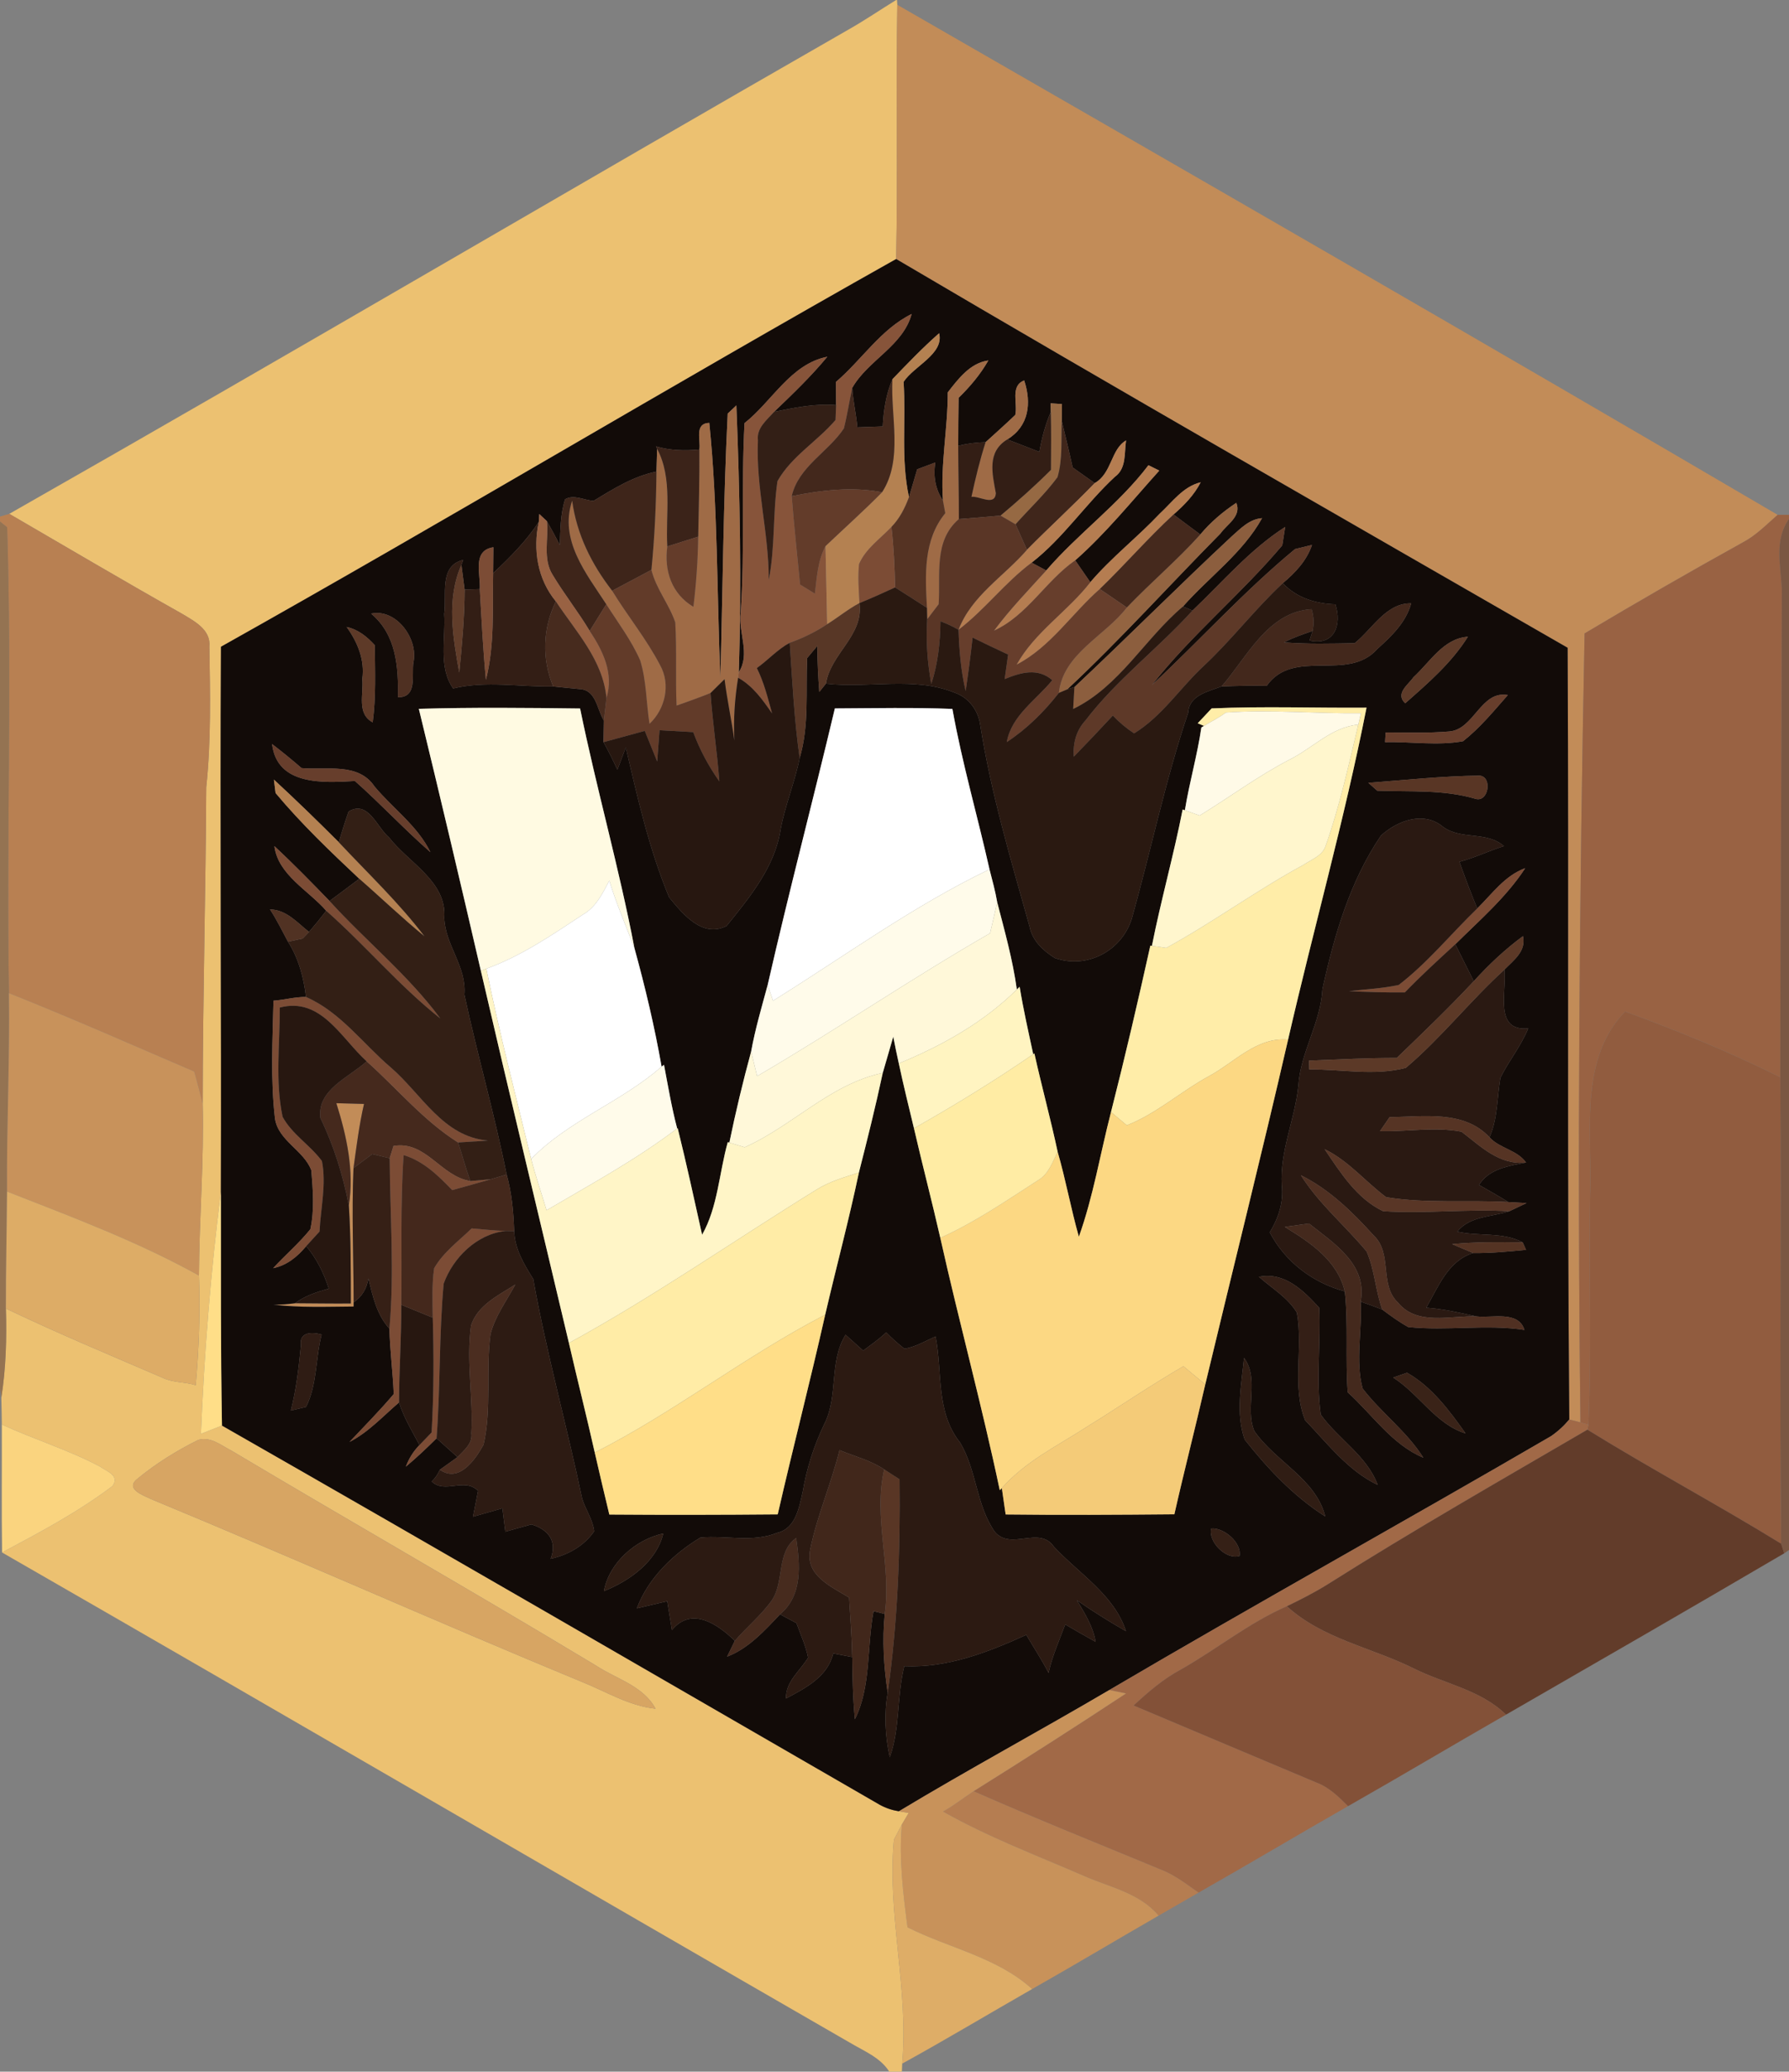 <?xml version="1.0" encoding="UTF-8" ?>
<!DOCTYPE svg PUBLIC "-//W3C//DTD SVG 1.1//EN" "http://www.w3.org/Graphics/SVG/1.1/DTD/svg11.dtd">
<svg width="216pt" height="250pt" viewBox="0 0 216 250" version="1.1" xmlns="http://www.w3.org/2000/svg">
<rect x="0" y="0" width="216" height="250" fill="#808080" stroke="none"/>
<g id="#ecc171ff">
<path fill="#ecc171" opacity="1.00" d=" M 108.20 0.00 L 108.30 0.00 L 108.34 0.58 C 108.17 10.81 108.40 21.03 108.20 31.26 C 80.89 46.61 54.00 62.73 26.68 78.05 C 26.56 99.97 26.74 121.89 26.67 143.81 C 25.44 153.51 24.66 163.26 24.26 173.03 C 25.11 172.69 25.96 172.36 26.80 172.03 C 53.33 187.18 79.75 202.52 106.21 217.79 C 106.94 218.19 107.71 218.45 108.53 218.58 L 109.72 218.78 C 109.51 219.13 109.10 219.83 108.89 220.18 C 108.65 220.64 108.17 221.55 107.93 222.01 C 107.09 231.03 109.74 240.02 108.93 249.03 C 108.92 249.27 108.90 249.76 108.89 250.00 L 107.37 250.00 C 106.27 248.26 104.25 247.49 102.56 246.47 C 68.43 226.81 34.40 206.97 0.25 187.35 C 4.81 184.92 9.43 182.47 13.57 179.34 C 14.52 178.07 12.88 177.55 12.04 176.96 C 8.25 174.95 4.11 173.70 0.22 171.90 C 0.21 170.82 0.19 169.75 0.16 168.68 C 0.72 165.12 0.82 161.51 0.71 157.91 C 6.94 160.89 13.31 163.54 19.65 166.27 C 20.91 166.88 22.32 166.74 23.63 167.16 C 24.02 162.76 24.18 158.35 24.02 153.93 C 24.06 147.01 24.64 140.11 24.47 133.19 C 24.48 120.45 24.84 107.73 24.90 95.01 C 25.50 89.37 25.37 83.70 25.28 78.05 C 25.48 75.99 23.49 74.98 22.02 74.09 C 15.01 70.15 8.08 66.05 1.12 62.01 C 35.01 42.74 68.63 22.95 102.46 3.56 C 104.42 2.45 106.28 1.18 108.20 0.00 M 16.48 178.55 C 15.12 179.74 17.43 180.50 18.25 180.91 C 35.65 188.11 52.84 195.77 70.25 202.96 C 73.18 204.13 75.95 205.87 79.15 206.20 C 77.67 203.45 74.43 202.62 71.98 201.01 C 57.40 192.22 42.60 183.79 27.98 175.08 C 26.73 174.45 25.45 173.33 23.95 173.76 C 21.30 175.07 18.76 176.65 16.48 178.55 Z" />
</g>
<g id="#c28c58ff">
<path fill="#c28c58" opacity="1.00" d=" M 108.20 31.26 C 108.40 21.03 108.17 10.81 108.34 0.58 C 143.82 21.00 179.32 41.42 214.63 62.13 C 213.28 63.31 212.01 64.63 210.40 65.47 C 203.98 69.02 197.62 72.69 191.32 76.44 C 190.69 108.17 190.43 139.92 190.82 171.65 C 190.48 171.56 189.81 171.39 189.47 171.30 C 189.19 140.26 189.43 109.21 189.27 78.17 C 162.21 62.60 135.10 47.10 108.20 31.26 Z" />
<path fill="#c28c58" opacity="1.00" d=" M 40.61 133.13 C 41.45 133.15 43.12 133.19 43.95 133.22 C 43.36 135.77 43.04 138.37 42.68 140.97 C 42.45 146.36 42.69 151.76 42.70 157.16 L 42.70 157.67 C 39.47 157.69 36.23 157.83 33.01 157.44 C 33.89 157.45 34.76 157.39 35.63 157.27 C 37.87 157.28 40.11 157.32 42.36 157.30 C 42.35 153.36 42.37 149.41 42.12 145.48 C 42.77 141.25 41.87 137.14 40.61 133.13 Z" />
</g>
<g id="#120b08ff">
<path fill="#120b08" opacity="1.00" d=" M 26.68 78.05 C 54.00 62.73 80.89 46.61 108.20 31.26 C 135.10 47.10 162.21 62.60 189.27 78.17 C 189.43 109.21 189.19 140.26 189.47 171.30 C 188.83 172.07 188.10 172.74 187.27 173.31 C 169.55 183.62 151.61 193.56 133.93 203.95 C 125.51 208.90 116.90 213.54 108.53 218.58 C 107.71 218.45 106.94 218.19 106.21 217.79 C 79.75 202.52 53.33 187.18 26.80 172.03 C 26.63 162.62 26.68 153.22 26.67 143.81 C 26.74 121.89 26.56 99.97 26.68 78.05 M 100.93 46.09 C 100.93 46.79 100.95 48.19 100.95 48.89 C 98.42 48.67 95.93 49.20 93.46 49.70 C 95.69 47.57 97.92 45.43 99.89 43.05 C 95.46 43.92 93.23 48.43 89.89 51.06 C 89.48 58.69 89.95 66.34 89.43 73.98 C 89.12 76.36 90.63 78.92 89.20 81.12 C 89.55 70.38 89.33 59.64 88.91 48.92 C 88.65 49.16 88.12 49.66 87.86 49.91 C 87.33 60.52 87.26 71.17 86.98 81.79 C 86.54 71.53 86.68 61.25 85.64 51.03 C 83.79 51.10 84.63 53.09 84.44 54.25 C 82.68 54.41 80.91 54.37 79.21 53.87 L 79.34 54.16 C 79.32 54.85 79.28 56.23 79.26 56.91 C 76.47 57.47 74.06 58.99 71.67 60.44 C 70.53 60.38 69.31 59.63 68.23 60.25 C 67.66 62.03 67.66 63.92 67.59 65.77 C 67.09 64.80 66.57 63.83 66.03 62.89 C 65.80 62.67 65.34 62.24 65.11 62.03 L 65.05 62.98 C 63.53 65.31 61.56 67.28 59.54 69.17 C 59.54 68.39 59.56 66.82 59.57 66.04 C 56.99 66.43 58.03 69.23 57.93 71.09 C 57.47 71.11 56.56 71.13 56.10 71.15 C 56.00 70.40 55.81 68.92 55.71 68.17 L 55.93 67.57 C 52.95 68.27 53.97 71.84 53.63 74.08 C 53.83 77.05 52.89 80.48 54.71 83.08 C 58.68 82.12 62.77 82.91 66.79 82.84 C 67.60 82.92 69.20 83.08 70.00 83.16 C 71.99 83.25 72.07 85.61 72.91 86.96 C 72.90 87.61 72.88 88.91 72.87 89.56 C 73.47 90.65 74.03 91.75 74.54 92.89 C 74.88 91.99 75.22 91.10 75.56 90.20 C 76.98 96.31 78.38 102.49 80.79 108.29 C 82.46 110.31 84.79 113.22 87.73 111.74 C 90.52 108.27 93.56 104.63 94.25 100.08 C 94.80 97.15 95.97 94.38 96.55 91.48 C 97.72 87.56 97.27 83.44 97.45 79.42 C 97.76 79.05 98.38 78.32 98.68 77.95 C 98.69 79.80 98.78 81.65 98.92 83.50 L 99.72 82.50 C 104.92 83.11 110.35 81.57 115.34 83.62 C 116.94 84.19 118.07 85.69 118.33 87.35 C 119.63 95.67 122.05 103.75 124.32 111.85 C 124.64 113.52 125.97 114.75 127.36 115.61 C 131.24 116.98 135.42 114.75 136.64 110.89 C 138.98 102.60 140.70 94.16 143.46 86.00 C 143.57 83.89 145.89 83.45 147.48 82.84 C 149.30 82.76 151.12 82.73 152.94 82.76 C 156.21 78.14 162.72 82.36 166.29 78.32 C 168.00 76.78 169.76 75.11 170.38 72.81 C 167.35 72.76 165.70 75.91 163.56 77.62 C 160.72 77.67 157.87 77.75 155.03 77.52 C 156.13 76.94 157.31 76.55 158.48 76.14 L 158.11 77.30 C 161.14 77.97 162.03 75.37 161.23 72.93 C 158.83 72.85 156.56 72.15 154.88 70.38 C 156.39 69.11 157.76 67.68 158.41 65.76 C 157.89 65.89 156.87 66.14 156.36 66.26 C 150.23 71.32 144.87 77.26 139.07 82.68 C 143.83 76.63 149.86 71.70 154.82 65.81 C 154.91 65.26 155.09 64.15 155.17 63.59 C 150.92 66.31 147.61 70.23 143.98 73.68 C 143.69 73.56 143.12 73.31 142.83 73.19 C 145.98 69.62 150.05 66.74 152.38 62.53 C 150.85 62.64 149.79 63.78 148.72 64.72 C 142.30 70.70 136.11 76.92 129.72 82.92 L 128.86 83.19 C 135.28 77.19 141.17 70.64 147.35 64.39 C 148.13 63.27 149.93 62.31 149.27 60.68 C 147.65 61.75 146.17 63.01 144.92 64.50 C 143.84 63.70 142.77 62.89 141.69 62.09 C 142.98 60.97 144.18 59.74 144.97 58.20 C 142.84 58.71 141.54 60.59 140.01 62.00 C 137.32 64.85 134.19 67.27 131.64 70.26 C 131.18 69.60 130.27 68.28 129.82 67.62 C 133.53 64.35 136.66 60.46 139.97 56.79 C 139.64 56.63 138.98 56.30 138.66 56.14 C 135.08 60.87 130.18 64.36 126.32 68.84 C 125.88 68.61 125.00 68.13 124.56 67.90 C 128.38 64.93 131.07 60.82 134.61 57.54 C 136.03 56.53 135.73 54.64 135.96 53.15 C 134.11 54.21 134.27 57.11 132.17 58.30 C 131.28 57.67 130.39 57.04 129.51 56.41 C 129.10 54.54 128.65 52.68 128.20 50.82 C 128.21 50.31 128.21 49.27 128.22 48.76 L 126.85 48.67 L 126.87 49.71 C 126.21 51.26 125.78 52.88 125.49 54.53 C 124.20 54.03 122.91 53.53 121.62 53.03 C 124.24 51.43 124.56 48.65 123.66 45.91 C 121.93 46.56 122.90 48.72 122.58 50.07 C 121.41 51.20 120.19 52.27 119.00 53.36 C 117.88 53.39 116.77 53.53 115.69 53.80 C 115.69 51.87 115.71 49.94 115.74 48.01 C 117.12 46.66 118.37 45.19 119.33 43.50 C 117.13 43.80 115.69 45.73 114.43 47.35 C 114.44 51.72 113.53 56.06 113.85 60.42 C 112.95 59.05 112.65 57.51 112.93 55.81 L 110.74 56.63 C 110.49 57.47 109.99 59.15 109.75 59.99 C 108.75 55.43 109.40 50.71 109.10 46.08 C 110.37 44.14 114.00 42.72 113.39 40.21 C 111.41 41.95 109.58 43.86 107.75 45.76 C 106.98 47.57 106.68 49.50 106.58 51.46 C 105.55 51.49 104.53 51.53 103.51 51.57 C 103.38 49.97 102.99 48.40 102.90 46.80 C 104.80 43.47 109.04 41.74 110.07 37.89 C 106.34 39.73 104.04 43.44 100.93 46.09 M 44.81 74.05 C 47.85 76.61 48.11 80.44 48.05 84.14 C 50.42 84.17 49.68 81.52 49.91 79.96 C 50.55 77.10 47.84 73.41 44.81 74.05 M 41.85 75.66 C 43.17 77.48 44.07 79.66 43.74 81.95 C 43.93 83.73 43.03 86.12 45.00 87.17 C 45.41 84.09 45.28 80.97 45.25 77.86 C 44.32 76.84 43.24 75.96 41.85 75.66 M 170.65 81.73 C 170.04 82.63 168.41 83.68 169.66 84.87 C 172.42 82.44 175.26 79.99 177.23 76.84 C 174.27 77.04 172.65 79.91 170.65 81.73 M 174.99 88.27 C 172.43 88.49 169.86 88.39 167.30 88.39 C 167.28 88.68 167.25 89.27 167.23 89.56 C 170.36 89.49 173.55 90.01 176.64 89.45 C 178.68 87.85 180.34 85.82 182.05 83.88 C 178.80 83.28 177.99 88.03 174.99 88.27 M 144.61 87.28 C 144.80 87.36 145.18 87.52 145.37 87.60 L 145.05 87.79 C 144.56 91.15 143.60 94.43 143.06 97.78 L 142.79 97.69 C 141.71 103.21 140.17 108.63 139.08 114.14 L 138.89 114.12 C 137.40 120.83 135.84 127.53 134.14 134.20 C 132.84 139.22 132.01 144.36 130.26 149.25 C 129.30 145.87 128.68 142.39 127.70 139.01 C 126.85 135.03 125.77 131.10 124.89 127.13 L 124.75 127.22 C 124.17 124.52 123.55 121.81 123.11 119.08 L 122.77 119.41 C 122.28 115.84 121.30 112.36 120.40 108.88 C 120.17 107.54 119.81 106.23 119.47 104.91 C 118.02 98.45 116.16 92.08 114.99 85.55 C 110.26 85.36 105.53 85.47 100.80 85.49 C 98.16 96.62 95.23 107.70 92.69 118.85 C 91.97 121.52 91.18 124.18 90.69 126.90 C 89.70 130.53 88.82 134.20 88.06 137.89 L 87.87 137.83 C 86.83 141.52 86.67 145.67 84.77 149.01 C 83.81 144.71 82.88 140.41 81.82 136.14 L 81.76 136.18 C 81.09 133.65 80.66 131.07 80.17 128.50 L 79.88 128.72 C 79.03 123.90 77.90 119.13 76.60 114.42 C 74.75 104.71 72.02 95.19 70.04 85.50 C 63.56 85.42 57.06 85.35 50.57 85.54 C 53.13 96.06 55.62 106.61 58.06 117.16 C 61.53 132.15 65.15 147.10 68.69 162.07 C 69.70 166.48 70.82 170.87 71.81 175.29 C 72.38 177.79 72.97 180.28 73.57 182.77 C 80.34 182.82 87.12 182.81 93.90 182.75 C 95.74 174.70 97.82 166.71 99.63 158.66 C 100.96 152.93 102.49 147.26 103.70 141.50 C 104.72 137.51 105.72 133.51 106.58 129.48 C 106.99 128.02 107.44 126.57 107.85 125.10 C 108.06 126.18 108.28 127.26 108.52 128.33 C 109.08 130.95 109.72 133.55 110.35 136.16 C 111.37 140.58 112.52 144.96 113.53 149.38 C 115.80 159.56 118.56 169.62 120.71 179.83 L 120.96 179.58 C 121.07 180.37 121.31 181.97 121.42 182.76 C 128.21 182.84 135.00 182.80 141.79 182.74 C 142.97 177.51 144.32 172.31 145.52 167.07 C 148.84 153.20 152.32 139.36 155.52 125.46 C 158.59 112.09 162.34 98.86 164.99 85.40 C 158.76 85.45 152.51 85.21 146.29 85.49 C 145.87 85.94 145.03 86.83 144.61 87.28 M 32.85 89.79 C 33.45 94.83 39.06 94.47 42.85 94.25 C 45.98 97.02 48.82 100.09 51.97 102.84 C 50.42 99.67 47.44 97.57 45.22 94.91 C 43.25 91.97 39.41 92.97 36.41 92.69 C 35.25 91.69 34.07 90.72 32.85 89.79 M 165.21 94.47 C 165.48 94.71 166.02 95.18 166.29 95.42 C 170.25 95.57 174.27 95.26 178.11 96.39 C 179.72 96.92 180.24 93.72 178.63 93.60 C 174.15 93.65 169.68 94.13 165.21 94.47 M 33.07 94.08 C 33.12 94.48 33.22 95.29 33.27 95.70 C 36.36 99.40 39.87 102.75 43.38 106.05 C 42.19 106.95 40.99 107.84 39.79 108.73 C 37.61 106.48 35.42 104.24 33.13 102.11 C 33.57 105.58 37.24 107.44 39.39 109.91 C 38.72 110.78 38.03 111.63 37.31 112.46 C 35.89 111.35 34.58 109.77 32.60 109.75 C 33.42 110.99 34.06 112.33 34.77 113.64 C 36.04 115.61 36.68 117.99 36.94 120.31 C 35.62 120.29 34.34 120.67 33.02 120.76 C 32.91 125.50 32.65 130.27 33.20 134.99 C 33.60 137.67 36.70 138.82 37.59 141.24 C 37.78 143.59 37.98 146.02 37.47 148.34 C 36.11 150.03 34.45 151.44 32.98 153.04 C 34.63 152.71 35.93 151.64 36.97 150.38 C 38.24 151.88 39.10 153.64 39.70 155.51 C 38.26 155.91 36.84 156.36 35.63 157.27 C 34.76 157.39 33.89 157.45 33.01 157.44 C 36.23 157.83 39.47 157.69 42.70 157.67 L 42.70 157.16 C 43.69 156.49 44.28 155.52 44.48 154.28 C 45.00 156.43 45.49 158.67 47.02 160.34 C 47.08 162.98 47.43 165.60 47.54 168.23 C 45.84 170.24 44.00 172.10 42.20 174.01 C 44.49 172.83 46.24 170.90 48.18 169.24 C 48.75 171.06 49.75 172.70 50.65 174.38 C 49.92 175.13 49.37 176.00 49.00 176.99 C 50.30 175.91 51.52 174.75 52.71 173.57 C 53.56 174.33 54.40 175.08 55.24 175.84 C 54.71 176.22 53.64 176.98 53.11 177.36 C 52.87 177.90 52.55 178.37 52.13 178.78 C 53.71 180.32 56.07 178.25 57.72 179.91 C 57.51 180.94 57.31 181.98 57.11 183.03 C 58.29 182.69 59.47 182.35 60.66 182.02 C 60.75 182.73 60.92 184.14 61.01 184.84 C 62.06 184.55 63.11 184.26 64.16 183.96 C 66.20 184.57 67.31 185.98 66.48 188.11 C 68.57 187.65 70.50 186.58 71.74 184.79 C 71.58 183.38 70.70 182.19 70.29 180.86 C 68.43 172.00 65.97 163.25 64.38 154.34 C 63.26 152.56 62.16 150.74 62.08 148.56 C 61.99 146.26 61.80 143.95 61.17 141.74 C 59.71 134.44 57.63 127.28 56.07 120.03 C 56.36 116.64 53.73 114.02 53.64 110.75 C 53.96 106.37 49.35 104.13 46.99 101.08 C 45.51 99.86 44.46 96.50 42.09 97.93 C 41.66 99.15 41.27 100.39 40.91 101.64 C 38.34 99.07 35.74 96.54 33.07 94.08 M 166.74 100.83 C 162.98 106.36 161.09 112.89 159.67 119.36 C 159.46 123.45 157.01 126.97 156.76 131.05 C 156.34 135.10 154.51 138.91 154.76 143.04 C 154.99 145.08 154.36 146.99 153.31 148.72 C 155.16 152.27 158.51 154.81 162.37 155.84 C 162.80 159.88 162.42 163.96 162.72 168.02 C 165.69 170.70 168.06 174.32 171.85 175.91 C 169.86 172.74 166.78 170.51 164.52 167.56 C 163.61 164.18 164.49 160.55 164.28 157.08 C 165.15 157.37 166.02 157.69 166.89 158.03 C 167.89 158.78 168.92 159.53 170.02 160.14 C 174.69 160.64 179.40 159.78 184.06 160.49 C 183.31 158.12 180.15 159.09 178.26 158.86 C 176.26 158.41 174.25 157.96 172.20 157.81 C 173.67 155.29 174.81 152.16 177.87 151.21 C 180.00 151.24 182.13 151.03 184.25 150.83 L 183.85 149.93 C 181.46 148.64 178.53 149.23 175.95 148.63 C 177.46 146.73 180.09 146.87 182.23 146.17 C 182.76 145.92 183.80 145.43 184.32 145.18 C 183.77 145.15 182.66 145.09 182.11 145.06 C 180.94 144.34 179.75 143.66 178.57 142.99 C 179.82 141.02 182.16 140.71 184.25 140.29 C 183.18 138.77 181.08 138.60 179.84 137.25 C 180.83 134.98 180.75 132.47 181.15 130.07 C 182.17 128.02 183.65 126.23 184.51 124.11 C 180.31 124.48 181.94 119.61 181.64 117.01 C 182.75 115.88 184.30 114.78 183.88 112.97 C 181.71 114.57 179.75 116.41 177.94 118.41 C 177.19 116.92 176.45 115.43 175.71 113.95 C 178.66 111.03 181.87 108.27 184.15 104.77 C 181.69 105.66 180.16 107.87 178.36 109.63 C 177.59 107.77 176.88 105.89 176.21 104.00 C 178.05 103.52 179.76 102.67 181.58 102.11 C 179.50 100.27 176.42 101.39 174.24 99.79 C 171.92 97.83 168.73 99.02 166.74 100.83 M 152.00 154.08 C 153.56 155.47 155.48 156.57 156.58 158.40 C 157.37 162.67 155.94 167.32 157.58 171.39 C 160.27 174.19 162.77 177.50 166.34 179.19 C 165.02 175.65 161.58 173.67 159.46 170.70 C 158.89 166.44 159.47 162.11 159.28 157.82 C 157.39 155.74 155.09 153.46 152.00 154.08 M 36.33 162.38 C 36.08 165.01 35.77 167.65 35.12 170.22 C 35.58 170.11 36.49 169.89 36.95 169.79 C 38.30 167.11 38.09 163.93 38.83 161.05 C 37.66 160.72 36.09 160.72 36.33 162.38 M 102.09 161.08 C 100.07 164.32 101.25 168.48 99.52 171.86 C 98.27 174.45 97.40 177.19 96.92 180.02 C 96.48 181.91 96.08 184.47 93.82 184.98 C 90.84 186.19 87.64 185.26 84.57 185.55 C 81.30 187.51 78.25 190.45 76.89 194.09 C 78.12 193.81 79.34 193.52 80.56 193.23 C 80.75 194.38 80.94 195.55 81.13 196.71 C 83.48 193.83 86.65 195.98 88.72 198.01 C 88.48 198.49 88.02 199.44 87.79 199.92 C 90.40 198.91 92.31 196.79 94.18 194.81 C 94.68 195.08 95.67 195.61 96.16 195.87 C 96.66 197.25 97.28 198.59 97.57 200.04 C 96.57 201.69 94.86 202.89 94.90 204.97 C 97.25 203.71 99.93 202.36 100.60 199.53 C 101.37 199.67 102.13 199.82 102.90 199.97 C 102.93 202.47 102.97 204.97 103.22 207.47 C 105.19 203.56 104.65 198.72 105.47 194.43 C 105.81 194.52 106.48 194.69 106.82 194.77 C 106.51 197.94 106.70 201.13 107.18 204.27 C 106.73 206.86 106.87 209.50 107.43 212.06 C 108.69 208.53 108.27 204.69 109.18 201.07 C 114.38 201.30 119.26 199.40 123.91 197.29 C 124.81 198.82 125.79 200.30 126.60 201.88 C 127.04 199.85 127.90 197.97 128.61 196.03 C 129.83 196.74 131.05 197.45 132.28 198.13 C 131.98 196.29 130.97 194.68 130.02 193.11 C 131.94 194.45 133.92 195.68 135.95 196.85 C 134.54 192.47 130.28 189.91 127.26 186.67 C 125.47 184.05 122.04 187.20 120.09 184.83 C 117.86 181.61 117.92 177.43 115.93 174.10 C 112.95 170.36 113.81 165.62 112.96 161.28 C 111.73 161.82 110.54 162.55 109.20 162.76 C 108.42 162.16 107.69 161.50 107.00 160.79 C 106.14 161.61 105.17 162.28 104.22 162.99 C 103.51 162.35 102.80 161.71 102.09 161.08 M 150.20 163.86 C 149.89 167.09 149.17 170.59 150.28 173.72 C 153.05 177.23 156.21 180.58 160.01 183.00 C 158.86 178.43 153.96 176.37 151.43 172.67 C 150.29 169.87 152.09 166.42 150.20 163.86 M 168.21 166.24 C 171.33 168.21 173.34 171.86 176.95 172.98 C 175.00 170.23 172.85 167.33 169.88 165.66 C 169.46 165.80 168.62 166.10 168.21 166.24 M 146.23 184.46 C 145.86 186.06 148.02 188.27 149.66 187.77 C 149.95 186.18 147.76 184.30 146.23 184.46 M 72.92 192.01 C 76.02 190.77 79.28 188.44 80.08 185.06 C 76.75 185.78 73.53 188.59 72.92 192.01 Z" />
</g>
<g id="#87543aff">
<path fill="#87543a" opacity="1.00" d=" M 100.93 46.09 C 104.04 43.44 106.34 39.73 110.07 37.89 C 109.04 41.74 104.80 43.47 102.90 46.80 C 102.54 48.43 102.30 50.08 101.89 51.70 C 99.98 54.57 96.41 56.31 95.59 59.87 C 95.87 63.43 96.26 66.99 96.60 70.54 C 97.19 70.91 97.79 71.27 98.39 71.64 C 98.62 69.69 98.73 67.66 99.67 65.90 C 99.73 69.04 99.81 72.19 99.87 75.33 C 98.46 76.27 96.94 77.00 95.35 77.57 C 93.87 78.37 92.74 79.65 91.38 80.62 C 92.25 82.36 92.71 84.24 93.22 86.10 C 92.08 84.45 90.91 82.79 89.12 81.79 L 89.20 81.12 C 90.63 78.92 89.12 76.36 89.43 73.98 C 89.95 66.34 89.48 58.69 89.89 51.06 C 93.23 48.43 95.46 43.92 99.89 43.05 C 97.92 45.43 95.69 47.57 93.46 49.70 C 92.58 50.70 91.33 51.64 91.51 53.14 C 91.25 58.79 92.83 64.32 92.82 69.97 C 93.60 66.04 93.29 62.01 93.87 58.06 C 95.55 55.07 98.68 53.26 100.88 50.68 C 100.90 50.23 100.94 49.33 100.95 48.89 C 100.95 48.19 100.93 46.79 100.93 46.09 Z" />
</g>
<g id="#b48151ff">
<path fill="#b48151" opacity="1.00" d=" M 107.75 45.76 C 109.58 43.86 111.41 41.95 113.39 40.21 C 114.00 42.72 110.37 44.14 109.10 46.08 C 109.40 50.71 108.75 55.43 109.75 59.99 C 109.26 61.32 108.62 62.57 107.63 63.59 C 106.27 65.03 104.52 66.21 103.72 68.07 C 103.56 69.63 103.69 71.21 103.77 72.78 C 102.39 73.51 101.19 74.51 99.87 75.33 C 99.81 72.19 99.73 69.04 99.67 65.90 C 101.95 63.73 104.30 61.64 106.50 59.40 C 109.07 55.44 107.50 50.22 107.75 45.76 Z" />
<path fill="#b48151" opacity="1.00" d=" M 33.07 94.08 C 35.74 96.54 38.34 99.07 40.91 101.64 C 44.41 105.38 48.15 108.91 51.25 112.99 C 48.54 110.78 46.02 108.35 43.38 106.05 C 39.87 102.75 36.36 99.40 33.27 95.70 C 33.22 95.29 33.12 94.48 33.07 94.08 Z" />
</g>
<g id="#9f6b46ff">
<path fill="#9f6b46" opacity="1.00" d=" M 114.43 47.35 C 115.69 45.73 117.13 43.80 119.33 43.50 C 118.37 45.19 117.12 46.66 115.74 48.01 C 115.71 49.94 115.69 51.87 115.69 53.80 C 115.70 56.75 115.78 59.70 115.77 62.64 C 112.69 65.30 113.58 69.34 113.33 72.92 C 112.99 73.37 112.29 74.28 111.95 74.73 L 111.92 73.35 C 111.70 69.40 111.46 65.18 114.13 61.93 C 114.06 61.56 113.92 60.80 113.85 60.42 C 113.53 56.06 114.44 51.72 114.43 47.35 Z" />
<path fill="#9f6b46" opacity="1.00" d=" M 122.58 50.07 C 122.90 48.72 121.93 46.56 123.66 45.91 C 124.56 48.65 124.24 51.43 121.62 53.03 C 119.14 54.54 119.80 57.13 120.24 59.53 C 120.11 61.14 118.20 59.81 117.29 59.96 C 117.77 57.74 118.30 55.53 119.00 53.36 C 120.19 52.27 121.41 51.20 122.58 50.07 Z" />
<path fill="#9f6b46" opacity="1.00" d=" M 87.86 49.91 C 88.12 49.66 88.65 49.16 88.91 48.92 C 89.33 59.64 89.55 70.38 89.20 81.12 L 89.12 81.79 C 88.71 84.29 88.54 86.82 88.67 89.35 C 88.32 86.88 87.79 84.44 87.48 81.96 C 87.05 82.38 86.21 83.21 85.79 83.63 C 84.44 84.18 83.06 84.66 81.69 85.15 C 81.54 81.80 81.73 78.45 81.53 75.11 C 80.79 72.91 79.21 71.06 78.65 68.77 C 79.04 64.83 79.22 60.87 79.26 56.91 C 79.28 56.23 79.32 54.85 79.34 54.16 C 81.25 57.78 80.34 62.02 80.57 65.94 C 80.17 68.89 81.10 71.67 83.72 73.23 C 84.06 70.42 84.26 67.59 84.30 64.76 C 84.37 61.26 84.47 57.76 84.44 54.25 C 84.63 53.09 83.79 51.10 85.64 51.03 C 86.68 61.25 86.54 71.53 86.98 81.79 C 87.26 71.17 87.33 60.52 87.86 49.91 Z" />
<path fill="#9f6b46" opacity="1.00" d=" M 69.08 60.42 C 69.63 64.47 71.41 68.07 73.91 71.29 C 75.77 74.33 78.05 77.10 79.70 80.27 C 81.01 82.62 80.31 85.57 78.42 87.35 C 78.02 84.81 78.06 82.18 77.30 79.71 C 76.24 77.28 74.62 75.15 73.20 72.92 C 70.77 69.19 67.49 65.19 69.08 60.42 Z" />
</g>
<g id="#43281cff">
<path fill="#43281c" opacity="1.00" d=" M 106.58 51.46 C 106.68 49.50 106.98 47.57 107.75 45.76 C 107.50 50.22 109.07 55.44 106.50 59.40 C 102.86 58.71 99.18 59.15 95.59 59.87 C 96.41 56.31 99.98 54.57 101.89 51.70 C 102.30 50.08 102.54 48.43 102.90 46.80 C 102.99 48.40 103.38 49.97 103.51 51.57 C 104.53 51.53 105.55 51.49 106.58 51.46 Z" />
<path fill="#43281c" opacity="1.00" d=" M 163.56 77.62 C 165.70 75.91 167.35 72.76 170.38 72.81 C 169.76 75.11 168.00 76.78 166.29 78.32 C 162.72 82.36 156.21 78.14 152.94 82.76 C 151.12 82.73 149.30 82.76 147.48 82.84 C 150.58 79.29 153.06 73.84 158.36 73.51 C 158.63 74.39 158.67 75.27 158.48 76.14 C 157.31 76.55 156.13 76.94 155.03 77.52 C 157.87 77.75 160.72 77.67 163.56 77.62 Z" />
</g>
<g id="#331f16ff">
<path fill="#331f16" opacity="1.00" d=" M 93.46 49.70 C 95.93 49.20 98.42 48.67 100.95 48.89 C 100.94 49.33 100.90 50.23 100.88 50.68 C 98.68 53.26 95.55 55.07 93.87 58.06 C 93.29 62.01 93.60 66.04 92.82 69.97 C 92.83 64.32 91.25 58.79 91.51 53.14 C 91.33 51.64 92.58 50.70 93.46 49.70 Z" />
</g>
<g id="#966943ff">
<path fill="#966943" opacity="1.00" d=" M 126.85 48.67 L 128.22 48.76 C 128.21 49.27 128.21 50.31 128.20 50.82 C 128.10 53.07 128.32 55.40 127.68 57.59 C 126.17 59.63 124.30 61.38 122.61 63.27 C 122.16 63.01 121.25 62.48 120.80 62.22 C 122.90 60.46 124.95 58.64 126.89 56.70 C 126.91 54.37 126.93 52.04 126.87 49.71 L 126.85 48.67 Z" />
</g>
<g id="#331e15ff">
<path fill="#331e15" opacity="1.00" d=" M 125.49 54.53 C 125.78 52.88 126.21 51.26 126.87 49.71 C 126.93 52.04 126.91 54.37 126.89 56.70 C 124.95 58.64 122.90 60.46 120.80 62.22 C 119.12 62.37 117.44 62.52 115.77 62.64 C 115.78 59.70 115.70 56.75 115.69 53.80 C 116.77 53.53 117.88 53.39 119.00 53.36 C 118.30 55.53 117.77 57.74 117.29 59.96 C 118.20 59.81 120.11 61.14 120.24 59.53 C 119.80 57.13 119.14 54.54 121.62 53.03 C 122.91 53.53 124.20 54.03 125.49 54.53 Z" />
<path fill="#331e15" opacity="1.00" d=" M 59.54 69.17 C 61.56 67.28 63.53 65.31 65.05 62.98 C 64.33 66.34 64.89 69.88 67.11 72.57 C 65.53 75.84 65.40 79.48 66.79 82.84 C 62.77 82.91 58.68 82.12 54.71 83.08 C 52.89 80.48 53.83 77.05 53.63 74.08 C 53.97 71.84 52.95 68.27 55.93 67.57 L 55.71 68.17 C 53.88 72.29 54.68 76.90 55.45 81.16 C 55.78 77.83 56.09 74.50 56.10 71.15 C 56.56 71.13 57.47 71.11 57.93 71.09 C 58.14 74.75 58.32 78.40 58.67 82.04 C 59.74 77.83 59.45 73.47 59.54 69.17 Z" />
</g>
<g id="#40261bff">
<path fill="#40261b" opacity="1.00" d=" M 128.20 50.82 C 128.65 52.68 129.10 54.54 129.51 56.41 C 130.39 57.04 131.28 57.67 132.17 58.30 C 129.51 61.05 126.68 63.63 123.99 66.35 C 123.53 65.32 123.07 64.30 122.61 63.27 C 124.30 61.38 126.17 59.63 127.68 57.59 C 128.32 55.40 128.10 53.07 128.20 50.82 Z" />
</g>
<g id="#3b2319ff">
<path fill="#3b2319" opacity="1.00" d=" M 79.21 53.87 C 80.91 54.37 82.68 54.41 84.44 54.25 C 84.47 57.76 84.37 61.26 84.30 64.76 C 83.06 65.15 81.81 65.54 80.57 65.94 C 80.34 62.02 81.25 57.78 79.34 54.16 L 79.21 53.87 Z" />
</g>
<g id="#b57d51ff">
<path fill="#b57d51" opacity="1.00" d=" M 132.17 58.30 C 134.27 57.11 134.11 54.21 135.96 53.15 C 135.73 54.64 136.03 56.53 134.61 57.54 C 131.07 60.82 128.38 64.93 124.56 67.90 C 121.34 70.30 118.92 73.57 115.73 76.00 C 117.28 71.90 121.22 69.55 123.99 66.35 C 126.68 63.63 129.51 61.05 132.17 58.30 Z" />
<path fill="#b57d51" opacity="1.00" d=" M 138.66 56.14 C 138.98 56.30 139.64 56.63 139.97 56.79 C 136.66 60.46 133.53 64.35 129.82 67.62 C 126.24 70.12 124.05 74.26 120.01 76.11 C 121.92 73.53 124.17 71.22 126.32 68.84 C 130.18 64.36 135.08 60.87 138.66 56.14 Z" />
<path fill="#b57d51" opacity="1.00" d=" M 140.01 62.00 C 141.54 60.59 142.84 58.71 144.97 58.20 C 144.18 59.74 142.98 60.97 141.69 62.09 C 138.59 64.95 135.83 68.15 132.79 71.08 C 129.39 74.07 126.84 78.08 122.74 80.21 C 124.94 76.26 128.90 73.79 131.64 70.26 C 134.19 67.27 137.32 64.85 140.01 62.00 Z" />
<path fill="#b57d51" opacity="1.00" d=" M 113.86 218.61 C 115.16 217.89 116.32 216.96 117.56 216.15 C 125.02 219.44 132.59 222.47 140.13 225.59 C 141.82 226.24 143.26 227.36 144.72 228.39 C 143.11 229.32 141.50 230.25 139.89 231.17 C 137.58 228.42 133.95 227.74 130.83 226.36 C 125.12 223.88 119.28 221.68 113.86 218.61 Z" />
</g>
<g id="#3e251aff">
<path fill="#3e251a" opacity="1.00" d=" M 71.67 60.44 C 74.06 58.99 76.47 57.47 79.26 56.91 C 79.22 60.87 79.04 64.83 78.65 68.77 C 77.06 69.61 75.49 70.45 73.91 71.29 C 71.41 68.07 69.63 64.47 69.08 60.42 C 67.49 65.19 70.77 69.19 73.20 72.92 C 72.54 73.99 71.87 75.06 71.20 76.14 C 69.81 73.82 68.12 71.70 66.73 69.38 C 65.50 67.44 66.26 65.04 66.03 62.89 C 66.57 63.83 67.09 64.80 67.59 65.77 C 67.66 63.92 67.66 62.03 68.23 60.25 C 69.31 59.63 70.53 60.38 71.67 60.44 Z" />
</g>
<g id="#553323ff">
<path fill="#553323" opacity="1.00" d=" M 110.74 56.63 L 112.93 55.81 C 112.65 57.51 112.95 59.05 113.85 60.42 C 113.92 60.80 114.06 61.56 114.13 61.93 C 111.46 65.18 111.70 69.40 111.92 73.35 C 110.64 72.53 109.36 71.70 108.07 70.89 C 108.02 68.45 107.91 66.01 107.63 63.59 C 108.62 62.57 109.26 61.32 109.75 59.99 C 109.99 59.15 110.49 57.47 110.74 56.63 Z" />
</g>
<g id="#633c2aff">
<path fill="#633c2a" opacity="1.00" d=" M 95.59 59.87 C 99.18 59.15 102.86 58.71 106.50 59.40 C 104.30 61.64 101.95 63.73 99.67 65.90 C 98.73 67.66 98.62 69.69 98.39 71.64 C 97.79 71.27 97.19 70.91 96.60 70.54 C 96.26 66.99 95.87 63.43 95.59 59.87 Z" />
</g>
<g id="#936441ff">
<path fill="#936441" opacity="1.00" d=" M 144.92 64.50 C 146.17 63.01 147.65 61.75 149.27 60.68 C 149.93 62.31 148.13 63.27 147.35 64.39 C 141.17 70.64 135.28 77.19 128.86 83.19 L 127.84 83.62 C 128.36 78.86 133.38 76.79 136.05 73.31 C 138.93 70.30 142.13 67.60 144.92 64.50 Z" />
</g>
<g id="#b88052ff">
<path fill="#b88052" opacity="1.00" d=" M 0.00 62.34 C 0.28 62.26 0.84 62.09 1.12 62.01 C 8.08 66.05 15.01 70.15 22.02 74.09 C 23.49 74.98 25.48 75.99 25.28 78.05 C 25.37 83.70 25.50 89.37 24.90 95.01 C 24.84 107.73 24.48 120.45 24.47 133.19 C 24.15 131.89 23.81 130.60 23.45 129.31 C 16.01 126.12 8.60 122.84 1.08 119.85 C 0.77 101.12 1.45 82.32 0.86 63.63 C 0.65 63.46 0.22 63.11 0.00 62.94 L 0.00 62.34 Z" />
</g>
<g id="#996243ff">
<path fill="#996243" opacity="1.00" d=" M 65.11 62.03 C 65.34 62.24 65.80 62.67 66.03 62.89 C 66.26 65.04 65.50 67.44 66.73 69.38 C 68.12 71.70 69.81 73.82 71.20 76.14 C 72.80 78.54 74.14 81.29 73.22 84.23 C 72.80 79.65 69.52 76.22 67.11 72.57 C 64.89 69.88 64.33 66.34 65.05 62.98 L 65.11 62.03 Z" />
<path fill="#996243" opacity="1.00" d=" M 214.63 62.13 C 214.98 62.13 215.66 62.13 216.00 62.13 L 216.00 62.63 C 214.21 65.14 214.98 68.17 215.13 71.01 C 215.12 90.67 214.95 110.33 214.95 130.00 C 208.89 126.98 202.55 124.38 196.21 122.07 C 190.84 127.61 192.12 135.94 192.02 142.97 C 191.77 152.62 192.22 162.29 191.78 171.93 L 190.82 171.65 C 190.43 139.92 190.69 108.17 191.32 76.44 C 197.62 72.69 203.98 69.02 210.40 65.47 C 212.01 64.63 213.28 63.31 214.63 62.13 Z" />
</g>
<g id="#5a3626ff">
<path fill="#5a3626" opacity="1.00" d=" M 115.77 62.64 C 117.44 62.52 119.12 62.37 120.80 62.22 C 121.25 62.48 122.16 63.01 122.61 63.27 C 123.07 64.30 123.53 65.32 123.99 66.35 C 121.22 69.55 117.28 71.90 115.73 76.00 C 115.03 75.59 114.30 75.25 113.55 74.97 C 113.52 77.54 113.24 80.09 112.44 82.54 C 111.97 79.96 111.79 77.34 111.95 74.73 C 112.29 74.28 112.99 73.37 113.33 72.92 C 113.58 69.34 112.69 65.30 115.77 62.64 Z" />
</g>
<g id="#45291dff">
<path fill="#45291d" opacity="1.00" d=" M 132.79 71.08 C 135.83 68.15 138.59 64.95 141.69 62.09 C 142.77 62.89 143.84 63.70 144.92 64.50 C 142.13 67.60 138.93 70.30 136.05 73.31 C 134.96 72.57 133.87 71.82 132.79 71.08 Z" />
<path fill="#45291d" opacity="1.00" d=" M 44.27 128.08 C 47.94 131.35 51.12 135.23 55.31 137.87 C 55.81 139.42 56.24 140.98 56.78 142.52 C 53.22 141.97 51.43 137.62 47.51 138.29 C 47.39 138.66 47.16 139.40 47.05 139.77 C 46.52 139.65 45.47 139.40 44.94 139.27 C 44.18 139.83 43.43 140.40 42.68 140.97 C 43.04 138.37 43.36 135.77 43.95 133.22 C 43.12 133.19 41.45 133.15 40.61 133.13 C 41.87 137.14 42.77 141.25 42.12 145.48 C 41.41 141.82 40.30 138.25 38.68 134.91 C 38.26 131.50 42.16 130.00 44.27 128.08 Z" />
</g>
<g id="#9a7045c7">
<path fill="#9a7045" opacity="0.78" d=" M 0.00 62.94 C 0.22 63.11 0.65 63.46 0.86 63.63 C 1.45 82.32 0.77 101.12 1.08 119.85 C 1.20 127.83 0.79 135.81 0.85 143.79 C 0.82 148.50 0.70 153.20 0.71 157.91 C 0.82 161.51 0.72 165.12 0.16 168.68 L 0.00 167.52 L 0.00 62.94 Z" />
</g>
<g id="#8c5e3eff">
<path fill="#8c5e3e" opacity="1.00" d=" M 148.72 64.72 C 149.79 63.78 150.85 62.64 152.38 62.53 C 150.05 66.74 145.98 69.62 142.83 73.19 C 138.20 77.10 135.15 82.86 129.57 85.56 C 129.61 84.90 129.68 83.58 129.72 82.92 C 136.11 76.92 142.30 70.70 148.72 64.72 Z" />
</g>
<g id="#784c34cd">
<path fill="#784c34" opacity="0.80" d=" M 215.13 71.01 C 214.98 68.17 214.21 65.14 216.00 62.63 L 216.00 187.05 L 215.42 187.45 L 215.05 186.29 C 214.84 167.53 215.08 148.76 214.95 130.00 C 214.95 110.33 215.12 90.67 215.13 71.01 Z" />
</g>
<g id="#7c4c35ff">
<path fill="#7c4c35" opacity="1.00" d=" M 103.72 68.07 C 104.52 66.21 106.27 65.03 107.63 63.59 C 107.91 66.01 108.02 68.45 108.07 70.89 C 106.65 71.54 105.22 72.19 103.77 72.78 C 103.69 71.21 103.56 69.63 103.72 68.07 Z" />
<path fill="#7c4c35" opacity="1.00" d=" M 57.93 71.09 C 58.03 69.23 56.99 66.43 59.57 66.04 C 59.56 66.82 59.54 68.39 59.54 69.17 C 59.45 73.47 59.74 77.83 58.67 82.04 C 58.32 78.40 58.14 74.75 57.93 71.09 Z" />
<path fill="#7c4c35" opacity="1.00" d=" M 33.13 102.11 C 35.42 104.24 37.61 106.48 39.79 108.73 C 44.16 113.54 49.29 117.66 53.17 122.91 C 48.20 118.98 44.13 114.09 39.39 109.91 C 37.24 107.44 33.57 105.58 33.13 102.11 Z" />
<path fill="#7c4c35" opacity="1.00" d=" M 178.36 109.63 C 180.16 107.87 181.69 105.66 184.15 104.77 C 181.87 108.27 178.66 111.03 175.71 113.95 C 173.64 115.85 171.57 117.74 169.62 119.76 C 167.37 119.79 165.12 119.71 162.87 119.61 C 164.87 119.38 166.90 119.29 168.88 118.86 C 172.38 116.17 175.19 112.69 178.36 109.63 Z" />
<path fill="#7c4c35" opacity="1.00" d=" M 33.02 120.76 C 34.34 120.67 35.62 120.29 36.94 120.31 C 41.10 122.12 43.82 125.96 47.20 128.83 C 50.92 132.04 53.50 137.20 58.93 137.64 C 57.73 137.72 56.52 137.80 55.31 137.87 C 51.12 135.23 47.94 131.35 44.27 128.08 C 41.16 125.27 38.76 120.28 33.78 121.59 C 33.80 125.98 33.21 130.44 34.12 134.77 C 35.26 136.89 37.45 138.18 38.87 140.11 C 39.42 142.91 38.72 145.79 38.58 148.62 C 38.05 149.20 37.51 149.79 36.97 150.38 C 35.93 151.64 34.63 152.71 32.98 153.04 C 34.45 151.44 36.11 150.03 37.47 148.34 C 37.98 146.02 37.78 143.59 37.59 141.24 C 36.70 138.82 33.60 137.67 33.20 134.99 C 32.65 130.27 32.91 125.50 33.02 120.76 Z" />
<path fill="#7c4c35" opacity="1.00" d=" M 47.51 138.29 C 51.43 137.62 53.22 141.97 56.78 142.52 C 57.40 142.46 58.63 142.36 59.25 142.31 C 57.70 142.76 56.15 143.19 54.60 143.62 C 52.89 141.85 51.12 140.11 48.73 139.39 C 48.32 145.41 48.54 151.44 48.45 157.46 C 48.47 161.39 48.19 165.31 48.18 169.24 C 46.24 170.90 44.49 172.83 42.20 174.01 C 44.00 172.10 45.84 170.24 47.54 168.23 C 47.43 165.60 47.08 162.98 47.02 160.34 C 47.63 153.50 47.09 146.63 47.05 139.77 C 47.16 139.40 47.39 138.66 47.51 138.29 Z" />
<path fill="#7c4c35" opacity="1.00" d=" M 52.42 153.04 C 53.53 151.11 55.38 149.76 56.95 148.24 C 58.31 148.36 59.67 148.50 61.03 148.55 C 57.57 148.93 54.71 151.76 53.57 154.90 C 53.00 161.10 53.18 167.36 52.71 173.57 C 51.52 174.75 50.30 175.91 49.00 176.99 C 49.37 176.00 49.92 175.13 50.65 174.38 C 51.01 174.00 51.75 173.24 52.11 172.86 C 52.38 168.25 52.38 163.63 52.25 159.01 C 52.23 157.02 52.13 155.01 52.42 153.04 Z" />
</g>
<g id="#5e3928ff">
<path fill="#5e3928" opacity="1.00" d=" M 143.98 73.68 C 147.61 70.23 150.92 66.31 155.17 63.59 C 155.09 64.15 154.91 65.26 154.82 65.81 C 149.86 71.70 143.83 76.63 139.07 82.68 C 144.87 77.26 150.23 71.32 156.36 66.26 C 156.87 66.14 157.89 65.89 158.41 65.76 C 157.76 67.68 156.39 69.11 154.88 70.38 C 151.51 73.52 148.72 77.20 145.36 80.34 C 142.49 83.00 140.31 86.43 136.93 88.50 C 136.00 87.89 135.14 87.17 134.36 86.35 C 132.81 88.02 131.24 89.68 129.65 91.31 C 129.53 89.70 129.94 88.15 131.05 86.95 C 134.81 82.02 139.83 78.26 143.98 73.68 Z" />
</g>
<g id="#643c2aff">
<path fill="#643c2a" opacity="1.00" d=" M 80.57 65.94 C 81.81 65.54 83.06 65.15 84.30 64.76 C 84.26 67.59 84.06 70.42 83.72 73.23 C 81.10 71.67 80.17 68.89 80.57 65.94 Z" />
</g>
<g id="#673e2cff">
<path fill="#673e2c" opacity="1.00" d=" M 115.73 76.00 C 118.92 73.57 121.34 70.30 124.56 67.90 C 125.00 68.13 125.88 68.61 126.32 68.84 C 124.17 71.22 121.92 73.53 120.01 76.11 C 124.05 74.26 126.24 70.12 129.82 67.62 C 130.27 68.28 131.18 69.60 131.64 70.26 C 128.90 73.79 124.94 76.26 122.74 80.21 C 126.84 78.08 129.39 74.07 132.79 71.08 C 133.87 71.82 134.96 72.57 136.05 73.31 C 133.38 76.79 128.36 78.86 127.84 83.62 C 126.06 85.90 123.99 87.95 121.56 89.55 C 122.13 86.33 125.12 84.47 127.05 82.08 C 125.30 80.55 123.22 81.16 121.30 81.95 C 121.44 80.96 121.58 79.98 121.72 78.99 C 120.28 78.32 118.85 77.64 117.43 76.94 C 117.19 79.09 116.91 81.25 116.59 83.39 C 116.02 80.97 115.81 78.48 115.73 76.00 Z" />
<path fill="#673e2c" opacity="1.00" d=" M 174.99 88.27 C 177.99 88.03 178.80 83.28 182.05 83.88 C 180.34 85.82 178.68 87.85 176.64 89.45 C 173.55 90.01 170.36 89.49 167.23 89.56 C 167.25 89.27 167.28 88.68 167.30 88.39 C 169.86 88.39 172.43 88.49 174.99 88.27 Z" />
<path fill="#673e2c" opacity="1.00" d=" M 32.85 89.79 C 34.07 90.72 35.25 91.69 36.41 92.69 C 39.41 92.97 43.25 91.97 45.22 94.91 C 47.44 97.57 50.42 99.67 51.97 102.84 C 48.82 100.09 45.98 97.02 42.85 94.25 C 39.06 94.47 33.45 94.83 32.85 89.79 Z" />
</g>
<g id="#613d2aff">
<path fill="#613d2a" opacity="1.00" d=" M 55.45 81.16 C 54.68 76.90 53.88 72.29 55.71 68.17 C 55.81 68.92 56.00 70.40 56.10 71.15 C 56.09 74.50 55.78 77.83 55.45 81.16 Z" />
</g>
<g id="#623b29ff">
<path fill="#623b29" opacity="1.00" d=" M 73.91 71.29 C 75.49 70.45 77.06 69.61 78.65 68.77 C 79.21 71.06 80.79 72.91 81.53 75.11 C 81.73 78.45 81.54 81.80 81.69 85.15 C 83.06 84.66 84.44 84.18 85.79 83.63 C 86.03 87.20 86.59 90.73 86.85 94.29 C 85.55 92.45 84.48 90.46 83.70 88.35 C 82.34 88.27 80.98 88.19 79.63 88.12 C 79.54 89.38 79.44 90.64 79.35 91.90 C 78.85 90.66 78.35 89.43 77.85 88.20 C 76.19 88.66 74.53 89.11 72.87 89.56 C 72.88 88.91 72.90 87.61 72.91 86.96 C 72.98 86.28 73.14 84.91 73.22 84.23 C 74.14 81.29 72.80 78.54 71.20 76.14 C 71.87 75.06 72.54 73.99 73.20 72.92 C 74.62 75.15 76.24 77.28 77.30 79.71 C 78.06 82.18 78.02 84.81 78.42 87.35 C 80.31 85.57 81.01 82.62 79.70 80.27 C 78.05 77.10 75.77 74.33 73.91 71.29 Z" />
</g>
<g id="#2a1911ff">
<path fill="#2a1911" opacity="1.00" d=" M 145.36 80.34 C 148.72 77.20 151.51 73.52 154.88 70.38 C 156.56 72.15 158.83 72.85 161.23 72.93 C 162.03 75.37 161.14 77.97 158.11 77.30 L 158.48 76.14 C 158.67 75.27 158.63 74.39 158.36 73.51 C 153.06 73.84 150.58 79.29 147.48 82.84 C 145.89 83.45 143.57 83.89 143.46 86.00 C 140.70 94.16 138.98 102.60 136.64 110.89 C 135.42 114.75 131.24 116.98 127.36 115.61 C 125.97 114.75 124.64 113.52 124.32 111.85 C 122.05 103.75 119.63 95.67 118.33 87.35 C 118.07 85.69 116.94 84.19 115.34 83.62 C 110.35 81.57 104.92 83.11 99.72 82.50 C 100.30 78.84 104.30 76.71 103.77 72.78 C 105.22 72.19 106.65 71.54 108.07 70.89 C 109.36 71.70 110.64 72.53 111.92 73.35 L 111.95 74.73 C 111.79 77.34 111.97 79.96 112.44 82.54 C 113.24 80.09 113.52 77.54 113.55 74.97 C 114.30 75.25 115.03 75.59 115.73 76.00 C 115.81 78.48 116.02 80.97 116.59 83.39 C 116.91 81.25 117.19 79.09 117.43 76.94 C 118.85 77.64 120.28 78.32 121.72 78.99 C 121.58 79.98 121.44 80.96 121.30 81.95 C 123.22 81.16 125.30 80.55 127.05 82.08 C 125.12 84.47 122.13 86.33 121.56 89.55 C 123.99 87.95 126.06 85.90 127.84 83.62 L 128.86 83.19 L 129.72 82.92 C 129.68 83.58 129.61 84.90 129.57 85.56 C 135.15 82.86 138.20 77.10 142.83 73.19 C 143.12 73.31 143.69 73.56 143.98 73.68 C 139.83 78.26 134.81 82.02 131.05 86.95 C 129.94 88.15 129.53 89.70 129.65 91.31 C 131.24 89.68 132.81 88.02 134.36 86.35 C 135.14 87.17 136.00 87.89 136.93 88.50 C 140.31 86.43 142.49 83.00 145.36 80.34 Z" />
</g>
<g id="#472b1eff">
<path fill="#472b1e" opacity="1.00" d=" M 67.11 72.57 C 69.52 76.22 72.80 79.65 73.22 84.23 C 73.14 84.91 72.98 86.28 72.91 86.96 C 72.07 85.61 71.99 83.25 70.00 83.16 C 69.20 83.08 67.60 82.92 66.79 82.84 C 65.40 79.48 65.53 75.84 67.11 72.57 Z" />
<path fill="#472b1e" opacity="1.00" d=" M 93.14 193.19 C 94.75 190.92 93.69 187.30 96.13 185.60 C 96.58 188.82 96.96 192.49 94.18 194.81 C 92.31 196.79 90.40 198.91 87.79 199.92 C 88.02 199.44 88.48 198.49 88.72 198.01 C 90.15 196.36 91.86 194.96 93.14 193.19 Z" />
</g>
<g id="#583726ff">
<path fill="#583726" opacity="1.00" d=" M 99.87 75.33 C 101.19 74.51 102.39 73.51 103.77 72.78 C 104.30 76.71 100.30 78.84 99.72 82.50 L 98.92 83.50 C 98.78 81.65 98.69 79.80 98.68 77.95 C 98.38 78.32 97.76 79.05 97.45 79.42 C 97.27 83.44 97.72 87.56 96.55 91.48 C 95.89 86.87 95.66 82.21 95.35 77.57 C 96.94 77.00 98.46 76.27 99.87 75.33 Z" />
</g>
<g id="#4f3022ff">
<path fill="#4f3022" opacity="1.00" d=" M 44.81 74.05 C 47.84 73.41 50.55 77.10 49.91 79.96 C 49.68 81.52 50.42 84.17 48.05 84.14 C 48.11 80.44 47.85 76.61 44.81 74.05 Z" />
</g>
<g id="#5e3a28ff">
<path fill="#5e3a28" opacity="1.00" d=" M 41.85 75.66 C 43.24 75.96 44.32 76.84 45.25 77.86 C 45.28 80.97 45.41 84.09 45.00 87.17 C 43.03 86.12 43.93 83.73 43.74 81.95 C 44.07 79.66 43.17 77.48 41.85 75.66 Z" />
</g>
<g id="#5e3b29ff">
<path fill="#5e3b29" opacity="1.00" d=" M 170.65 81.73 C 172.65 79.91 174.27 77.04 177.23 76.84 C 175.26 79.99 172.42 82.44 169.66 84.87 C 168.41 83.68 170.04 82.63 170.65 81.73 Z" />
</g>
<g id="#271710ff">
<path fill="#271710" opacity="1.00" d=" M 91.38 80.62 C 92.74 79.65 93.87 78.37 95.35 77.57 C 95.66 82.21 95.89 86.87 96.55 91.48 C 95.97 94.38 94.80 97.15 94.25 100.08 C 93.56 104.63 90.52 108.27 87.73 111.74 C 84.79 113.22 82.46 110.31 80.79 108.29 C 78.38 102.49 76.98 96.31 75.56 90.20 C 75.22 91.10 74.88 91.99 74.54 92.89 C 74.03 91.75 73.47 90.65 72.87 89.56 C 74.53 89.11 76.19 88.66 77.85 88.20 C 78.35 89.43 78.85 90.66 79.35 91.90 C 79.44 90.64 79.54 89.38 79.63 88.12 C 80.98 88.19 82.34 88.27 83.70 88.35 C 84.48 90.46 85.55 92.45 86.85 94.29 C 86.59 90.73 86.03 87.20 85.79 83.63 C 86.21 83.21 87.05 82.38 87.48 81.96 C 87.79 84.44 88.32 86.88 88.67 89.35 C 88.54 86.82 88.71 84.29 89.12 81.79 C 90.91 82.79 92.08 84.45 93.22 86.10 C 92.71 84.24 92.25 82.36 91.38 80.62 Z" />
<path fill="#271710" opacity="1.00" d=" M 33.78 121.59 C 38.76 120.28 41.16 125.27 44.27 128.08 C 42.16 130.00 38.26 131.50 38.68 134.91 C 40.30 138.25 41.41 141.82 42.12 145.48 C 42.37 149.41 42.35 153.36 42.36 157.30 C 40.11 157.32 37.87 157.28 35.63 157.27 C 36.84 156.36 38.26 155.91 39.70 155.51 C 39.10 153.64 38.24 151.88 36.97 150.38 C 37.51 149.79 38.05 149.20 38.58 148.62 C 38.72 145.79 39.42 142.91 38.87 140.11 C 37.45 138.18 35.26 136.89 34.12 134.77 C 33.21 130.44 33.80 125.98 33.78 121.59 Z" />
<path fill="#271710" opacity="1.00" d=" M 48.18 169.24 C 48.19 165.31 48.47 161.39 48.45 157.46 C 49.72 157.98 50.98 158.49 52.25 159.01 C 52.38 163.63 52.38 168.25 52.11 172.86 C 51.75 173.24 51.01 174.00 50.65 174.38 C 49.75 172.70 48.75 171.06 48.18 169.24 Z" />
</g>
<g id="#ffeda8ff">
<path fill="#ffeda8" opacity="1.00" d=" M 144.61 87.28 C 145.03 86.83 145.87 85.94 146.29 85.49 C 152.51 85.21 158.76 85.45 164.99 85.40 C 162.34 98.86 158.59 112.09 155.52 125.46 C 151.72 125.12 149.06 128.20 145.98 129.86 C 142.59 131.70 139.66 134.38 136.05 135.80 C 135.57 135.40 134.62 134.60 134.14 134.20 C 135.84 127.53 137.40 120.83 138.89 114.12 L 139.08 114.14 C 139.51 114.21 140.38 114.33 140.81 114.39 C 146.48 111.29 151.71 107.44 157.39 104.36 C 158.36 103.71 159.69 103.27 160.07 102.04 C 161.75 97.29 162.83 92.35 164.00 87.45 C 164.08 87.11 164.24 86.42 164.32 86.07 C 158.88 86.14 153.43 85.61 148.01 85.99 C 147.18 86.61 146.24 87.06 145.37 87.60 C 145.18 87.52 144.80 87.36 144.61 87.28 Z" />
</g>
<g id="#fffae2ff">
<path fill="#fffae2" opacity="1.00" d=" M 50.57 85.54 C 57.06 85.35 63.56 85.42 70.04 85.50 C 72.02 95.19 74.75 104.71 76.60 114.42 C 75.57 111.71 74.41 109.05 73.57 106.27 C 72.75 107.81 71.96 109.48 70.36 110.38 C 66.65 112.83 62.93 115.38 58.72 116.90 L 58.06 117.16 C 55.62 106.61 53.13 96.06 50.57 85.54 Z" />
</g>
<g id="#ffffffff">
<path fill="#ffffff" opacity="1.00" d=" M 92.69 118.85 C 95.23 107.70 98.16 96.62 100.80 85.49 C 105.53 85.47 110.26 85.36 114.99 85.55 C 116.16 92.08 118.02 98.45 119.47 104.91 C 110.27 109.32 101.98 115.39 93.33 120.77 C 93.17 120.29 92.85 119.33 92.69 118.85 Z" />
<path fill="#ffffff" opacity="1.00" d=" M 73.57 106.27 C 74.41 109.05 75.57 111.71 76.60 114.42 C 77.90 119.13 79.03 123.90 79.88 128.72 C 75.01 132.99 68.68 135.19 64.13 139.86 C 62.27 132.22 60.28 124.61 58.72 116.90 C 62.93 115.38 66.65 112.83 70.36 110.38 C 71.96 109.48 72.75 107.81 73.57 106.27 Z" />
</g>
<g id="#fffae7ff">
<path fill="#fffae7" opacity="1.00" d=" M 145.37 87.60 C 146.24 87.06 147.18 86.61 148.01 85.99 C 153.43 85.61 158.88 86.14 164.32 86.07 C 164.24 86.42 164.08 87.11 164.00 87.45 C 160.77 87.73 158.47 90.30 155.68 91.68 C 151.89 93.64 148.47 96.20 144.84 98.42 C 144.39 98.26 143.50 97.94 143.06 97.78 C 143.60 94.43 144.56 91.15 145.05 87.79 L 145.37 87.60 Z" />
</g>
<g id="#fff6cdff">
<path fill="#fff6cd" opacity="1.00" d=" M 155.68 91.68 C 158.47 90.30 160.77 87.73 164.00 87.45 C 162.83 92.35 161.75 97.29 160.07 102.04 C 159.69 103.27 158.36 103.71 157.39 104.36 C 151.71 107.44 146.48 111.29 140.81 114.39 C 140.38 114.33 139.51 114.21 139.08 114.14 C 140.17 108.63 141.71 103.21 142.79 97.69 L 143.06 97.78 C 143.50 97.94 144.39 98.26 144.84 98.42 C 148.47 96.20 151.89 93.64 155.68 91.68 Z" />
</g>
<g id="#593625ff">
<path fill="#593625" opacity="1.00" d=" M 165.21 94.47 C 169.68 94.13 174.15 93.65 178.63 93.60 C 180.24 93.72 179.72 96.92 178.11 96.39 C 174.27 95.26 170.25 95.57 166.29 95.42 C 166.02 95.18 165.48 94.71 165.21 94.47 Z" />
<path fill="#593625" opacity="1.00" d=" M 106.82 194.77 C 107.66 188.94 105.40 183.09 106.76 177.33 C 107.23 177.63 108.15 178.22 108.61 178.52 C 108.71 187.12 108.39 195.75 107.18 204.27 C 106.70 201.13 106.51 197.94 106.82 194.77 Z" />
</g>
<g id="#331f15ff">
<path fill="#331f15" opacity="1.00" d=" M 42.09 97.93 C 44.46 96.50 45.51 99.86 46.99 101.08 C 49.35 104.13 53.96 106.37 53.64 110.75 C 53.73 114.02 56.36 116.64 56.07 120.03 C 57.63 127.28 59.71 134.44 61.17 141.74 C 60.69 141.88 59.73 142.17 59.25 142.31 C 58.63 142.36 57.40 142.46 56.78 142.52 C 56.24 140.98 55.81 139.42 55.31 137.87 C 56.52 137.80 57.73 137.72 58.93 137.64 C 53.50 137.20 50.92 132.04 47.20 128.83 C 43.82 125.96 41.10 122.12 36.94 120.31 C 36.68 117.99 36.04 115.61 34.77 113.64 C 35.21 113.54 36.10 113.36 36.54 113.26 C 36.74 113.06 37.12 112.66 37.31 112.46 C 38.03 111.63 38.72 110.78 39.39 109.91 C 44.13 114.09 48.20 118.98 53.17 122.91 C 49.29 117.66 44.16 113.54 39.79 108.73 C 40.99 107.84 42.19 106.95 43.38 106.05 C 46.02 108.35 48.54 110.78 51.25 112.99 C 48.15 108.91 44.41 105.38 40.91 101.64 C 41.27 100.39 41.66 99.15 42.09 97.93 Z" />
</g>
<g id="#2a1912ff">
<path fill="#2a1912" opacity="1.00" d=" M 166.74 100.83 C 168.73 99.02 171.92 97.83 174.24 99.79 C 176.42 101.39 179.50 100.27 181.58 102.11 C 179.76 102.67 178.05 103.52 176.21 104.00 C 176.88 105.89 177.59 107.77 178.36 109.63 C 175.19 112.69 172.38 116.17 168.88 118.86 C 166.90 119.29 164.87 119.38 162.87 119.61 C 165.12 119.71 167.37 119.79 169.62 119.76 C 171.57 117.74 173.64 115.85 175.71 113.95 C 176.45 115.43 177.19 116.92 177.94 118.41 C 174.95 121.61 171.79 124.64 168.64 127.67 C 165.10 127.66 161.58 127.86 158.05 127.99 L 158.08 129.06 C 161.94 129.02 165.95 129.86 169.73 128.87 C 174.00 125.25 177.49 120.79 181.64 117.01 C 181.94 119.61 180.31 124.48 184.51 124.11 C 183.65 126.23 182.17 128.02 181.15 130.07 C 180.75 132.47 180.83 134.98 179.84 137.25 C 176.75 133.92 171.85 134.78 167.78 134.81 C 167.49 135.24 166.91 136.08 166.62 136.50 C 169.89 136.59 173.22 135.95 176.46 136.57 C 178.80 138.35 181.02 140.63 184.25 140.29 C 182.16 140.71 179.82 141.02 178.57 142.99 C 179.75 143.66 180.94 144.34 182.11 145.06 C 177.19 144.78 172.23 145.27 167.36 144.47 C 164.84 142.59 162.81 140.07 159.93 138.68 C 161.84 141.50 163.82 144.65 166.99 146.16 C 172.06 146.49 177.15 145.87 182.23 146.17 C 180.09 146.87 177.46 146.73 175.95 148.63 C 178.53 149.23 181.46 148.64 183.85 149.93 C 181.01 149.89 178.16 149.86 175.33 150.14 C 175.96 150.40 177.24 150.94 177.87 151.21 C 174.81 152.16 173.67 155.29 172.20 157.81 C 174.25 157.96 176.26 158.41 178.26 158.86 C 175.14 158.75 171.08 160.02 168.79 157.19 C 166.50 155.06 168.16 151.24 165.86 149.10 C 163.30 146.27 160.52 143.54 157.07 141.83 C 159.25 145.28 162.41 147.91 165.00 151.02 C 165.97 153.23 166.07 155.75 166.89 158.03 C 166.02 157.69 165.15 157.37 164.28 157.08 C 165.13 152.59 161.05 150.03 158.04 147.65 C 157.31 147.75 155.85 147.96 155.12 148.06 C 158.18 149.92 161.48 152.12 162.37 155.84 C 158.51 154.81 155.16 152.27 153.31 148.72 C 154.36 146.99 154.99 145.08 154.76 143.04 C 154.51 138.91 156.34 135.10 156.76 131.05 C 157.01 126.97 159.46 123.45 159.67 119.36 C 161.09 112.89 162.98 106.36 166.74 100.83 Z" />
</g>
<g id="#fffbeaff">
<path fill="#fffbea" opacity="1.00" d=" M 119.47 104.91 C 119.81 106.23 120.17 107.54 120.40 108.88 C 120.12 110.13 119.84 111.37 119.54 112.62 C 110.00 118.10 100.91 124.32 91.41 129.87 C 91.23 129.13 90.87 127.64 90.69 126.90 C 91.18 124.18 91.97 121.52 92.69 118.85 C 92.85 119.33 93.17 120.29 93.33 120.77 C 101.98 115.39 110.27 109.32 119.47 104.91 Z" />
<path fill="#fffbea" opacity="1.00" d=" M 79.88 128.72 L 80.17 128.50 C 80.66 131.07 81.09 133.65 81.76 136.18 C 76.81 139.94 71.34 142.91 65.99 146.05 C 65.37 143.99 64.67 141.95 64.13 139.86 C 68.68 135.19 75.01 132.99 79.88 128.72 Z" />
</g>
<g id="#fff8d9ff">
<path fill="#fff8d9" opacity="1.00" d=" M 120.40 108.88 C 121.30 112.36 122.28 115.84 122.77 119.41 C 118.76 123.38 113.71 126.21 108.52 128.33 C 108.28 127.26 108.06 126.18 107.85 125.10 C 107.44 126.57 106.99 128.02 106.58 129.48 C 100.24 130.82 95.70 135.87 89.91 138.45 C 89.44 138.31 88.52 138.03 88.06 137.89 C 88.82 134.20 89.70 130.53 90.69 126.90 C 90.87 127.64 91.23 129.13 91.41 129.87 C 100.91 124.32 110.00 118.10 119.54 112.62 C 119.84 111.37 120.12 110.13 120.40 108.88 Z" />
</g>
<g id="#513223ff">
<path fill="#513223" opacity="1.00" d=" M 32.60 109.75 C 34.58 109.77 35.89 111.35 37.31 112.46 C 37.12 112.66 36.74 113.06 36.54 113.26 C 36.10 113.36 35.21 113.54 34.77 113.64 C 34.06 112.33 33.42 110.99 32.60 109.75 Z" />
</g>
<g id="#5c3927ff">
<path fill="#5c3927" opacity="1.00" d=" M 177.94 118.41 C 179.75 116.41 181.71 114.57 183.88 112.97 C 184.30 114.78 182.75 115.88 181.64 117.01 C 177.49 120.79 174.00 125.25 169.73 128.87 C 165.95 129.86 161.94 129.02 158.08 129.06 L 158.05 127.99 C 161.58 127.86 165.10 127.66 168.64 127.67 C 171.79 124.64 174.95 121.61 177.94 118.41 Z" />
</g>
<g id="#fff5c7ff">
<path fill="#fff5c7" opacity="1.00" d=" M 58.06 117.16 L 58.72 116.90 C 60.28 124.61 62.27 132.22 64.13 139.86 C 64.67 141.95 65.37 143.99 65.99 146.05 C 71.34 142.91 76.81 139.94 81.76 136.18 L 81.82 136.14 C 82.88 140.41 83.81 144.71 84.77 149.01 C 86.67 145.67 86.83 141.52 87.87 137.83 L 88.06 137.89 C 88.52 138.03 89.44 138.31 89.91 138.45 C 95.70 135.87 100.24 130.82 106.58 129.48 C 105.72 133.51 104.72 137.51 103.70 141.50 C 101.95 142.07 100.14 142.58 98.57 143.57 C 88.60 149.72 78.98 156.45 68.69 162.07 C 65.15 147.10 61.53 132.15 58.06 117.16 Z" />
</g>
<g id="#fff4c1ff">
<path fill="#fff4c1" opacity="1.00" d=" M 122.77 119.41 L 123.11 119.08 C 123.55 121.81 124.17 124.52 124.75 127.22 C 120.09 130.42 115.27 133.38 110.35 136.16 C 109.72 133.55 109.08 130.95 108.52 128.33 C 113.71 126.21 118.76 123.38 122.77 119.41 Z" />
</g>
<g id="#c8925bff">
<path fill="#c8925b" opacity="1.00" d=" M 1.08 119.85 C 8.60 122.84 16.01 126.12 23.45 129.31 C 23.81 130.60 24.15 131.89 24.47 133.19 C 24.64 140.11 24.06 147.01 24.02 153.93 C 16.65 149.83 8.69 146.86 0.85 143.79 C 0.79 135.81 1.20 127.83 1.08 119.85 Z" />
</g>
<g id="#915c3fff">
<path fill="#915c3f" opacity="1.00" d=" M 192.02 142.97 C 192.12 135.94 190.84 127.61 196.21 122.07 C 202.55 124.38 208.89 126.98 214.95 130.00 C 215.08 148.76 214.84 167.53 215.05 186.29 C 207.35 181.55 199.36 177.29 191.66 172.53 L 191.78 171.93 C 192.22 162.29 191.77 152.62 192.02 142.97 Z" />
</g>
<g id="#fcd883ff">
<path fill="#fcd883" opacity="1.00" d=" M 145.98 129.86 C 149.06 128.20 151.72 125.12 155.52 125.46 C 152.32 139.36 148.84 153.20 145.52 167.07 C 144.64 166.34 143.75 165.61 142.88 164.88 C 138.90 167.19 135.10 169.79 131.19 172.21 C 127.66 174.49 123.78 176.37 120.96 179.58 L 120.71 179.83 C 118.56 169.62 115.80 159.56 113.53 149.38 C 117.72 147.51 121.51 144.89 125.35 142.42 C 126.61 141.68 127.08 140.24 127.70 139.01 C 128.68 142.39 129.30 145.87 130.26 149.25 C 132.01 144.36 132.84 139.22 134.14 134.20 C 134.62 134.60 135.57 135.40 136.05 135.80 C 139.66 134.38 142.59 131.70 145.98 129.86 Z" />
</g>
<g id="#ffeca4ff">
<path fill="#ffeca4" opacity="1.00" d=" M 124.75 127.22 L 124.89 127.13 C 125.77 131.10 126.85 135.03 127.70 139.01 C 127.08 140.24 126.61 141.68 125.35 142.42 C 121.51 144.89 117.72 147.51 113.53 149.38 C 112.52 144.96 111.37 140.58 110.35 136.16 C 115.27 133.38 120.09 130.42 124.75 127.22 Z" />
</g>
<g id="#563424ff">
<path fill="#563424" opacity="1.00" d=" M 166.62 136.50 C 166.91 136.08 167.49 135.24 167.78 134.81 C 171.85 134.78 176.75 133.92 179.84 137.25 C 181.08 138.60 183.18 138.77 184.25 140.29 C 181.02 140.63 178.80 138.35 176.46 136.57 C 173.22 135.95 169.89 136.59 166.62 136.50 Z" />
</g>
<g id="#362016ff">
<path fill="#362016" opacity="1.00" d=" M 42.68 140.97 C 43.43 140.40 44.18 139.83 44.94 139.27 C 45.47 139.40 46.52 139.65 47.05 139.77 C 47.09 146.63 47.63 153.50 47.02 160.34 C 45.49 158.67 45.00 156.43 44.48 154.28 C 44.28 155.52 43.69 156.49 42.70 157.16 C 42.69 151.76 42.45 146.36 42.68 140.97 Z" />
</g>
<g id="#593626ff">
<path fill="#593626" opacity="1.00" d=" M 159.93 138.68 C 162.81 140.07 164.84 142.59 167.36 144.47 C 172.23 145.27 177.19 144.78 182.11 145.06 C 182.66 145.09 183.77 145.15 184.32 145.18 C 183.80 145.43 182.76 145.92 182.23 146.17 C 177.15 145.87 172.06 146.49 166.99 146.16 C 163.82 144.65 161.84 141.50 159.93 138.68 Z" />
</g>
<g id="#44281cff">
<path fill="#44281c" opacity="1.00" d=" M 48.73 139.39 C 51.12 140.11 52.89 141.85 54.60 143.62 C 56.15 143.19 57.70 142.76 59.25 142.31 C 59.73 142.17 60.69 141.88 61.17 141.74 C 61.80 143.95 61.99 146.26 62.08 148.56 L 61.03 148.55 C 59.67 148.50 58.31 148.36 56.95 148.24 C 55.38 149.76 53.53 151.11 52.42 153.04 C 52.13 155.01 52.23 157.02 52.25 159.01 C 50.98 158.49 49.72 157.98 48.45 157.46 C 48.54 151.44 48.32 145.41 48.73 139.39 Z" />
</g>
<g id="#ffeca6ff">
<path fill="#ffeca6" opacity="1.00" d=" M 98.57 143.57 C 100.14 142.58 101.95 142.07 103.70 141.50 C 102.49 147.26 100.96 152.93 99.63 158.66 C 90.01 163.62 81.46 170.40 71.81 175.29 C 70.82 170.87 69.70 166.48 68.69 162.07 C 78.98 156.45 88.60 149.72 98.57 143.57 Z" />
</g>
<g id="#503022ff">
<path fill="#503022" opacity="1.00" d=" M 157.07 141.83 C 160.52 143.54 163.30 146.27 165.86 149.10 C 168.16 151.24 166.50 155.06 168.79 157.19 C 171.08 160.02 175.14 158.75 178.26 158.86 C 180.15 159.09 183.31 158.12 184.06 160.49 C 179.40 159.78 174.69 160.64 170.02 160.14 C 168.92 159.53 167.89 158.78 166.89 158.03 C 166.07 155.75 165.97 153.23 165.00 151.02 C 162.41 147.91 159.25 145.28 157.07 141.83 Z" />
</g>
<g id="#ddac66ff">
<path fill="#ddac66" opacity="1.00" d=" M 0.85 143.79 C 8.69 146.86 16.65 149.83 24.02 153.93 C 24.18 158.35 24.02 162.76 23.63 167.16 C 22.32 166.74 20.91 166.88 19.65 166.27 C 13.31 163.54 6.94 160.89 0.71 157.91 C 0.70 153.20 0.82 148.50 0.85 143.79 Z" />
</g>
<g id="#ffde88ff">
<path fill="#ffde88" opacity="1.00" d=" M 24.26 173.03 C 24.66 163.26 25.44 153.51 26.67 143.81 C 26.68 153.22 26.63 162.62 26.80 172.03 C 25.96 172.36 25.11 172.69 24.26 173.03 Z" />
<path fill="#ffde88" opacity="1.00" d=" M 71.81 175.29 C 81.46 170.40 90.01 163.62 99.63 158.66 C 97.82 166.71 95.74 174.70 93.90 182.75 C 87.12 182.81 80.34 182.82 73.57 182.77 C 72.97 180.28 72.38 177.79 71.81 175.29 Z" />
</g>
<g id="#44291dff">
<path fill="#44291d" opacity="1.00" d=" M 155.12 148.06 C 155.85 147.96 157.31 147.75 158.04 147.65 C 161.05 150.03 165.13 152.59 164.28 157.08 C 164.49 160.55 163.61 164.18 164.52 167.56 C 166.78 170.51 169.86 172.74 171.85 175.91 C 168.06 174.32 165.69 170.70 162.72 168.02 C 162.42 163.96 162.80 159.88 162.37 155.84 C 161.48 152.12 158.18 149.92 155.12 148.06 Z" />
</g>
<g id="#2d1b13ff">
<path fill="#2d1b13" opacity="1.00" d=" M 53.57 154.90 C 54.71 151.76 57.57 148.93 61.03 148.55 L 62.08 148.56 C 62.16 150.74 63.26 152.56 64.38 154.34 C 65.97 163.25 68.43 172.00 70.29 180.86 C 70.70 182.19 71.58 183.38 71.74 184.79 C 70.50 186.58 68.57 187.65 66.48 188.11 C 67.31 185.98 66.20 184.57 64.16 183.96 C 63.11 184.26 62.06 184.55 61.01 184.84 C 60.92 184.14 60.75 182.73 60.66 182.02 C 59.47 182.35 58.29 182.69 57.11 183.03 C 57.31 181.98 57.51 180.94 57.72 179.91 C 56.07 178.25 53.71 180.32 52.13 178.78 C 52.55 178.37 52.87 177.90 53.11 177.36 C 55.43 178.99 57.38 176.15 58.38 174.34 C 59.39 169.98 58.63 165.44 59.22 161.02 C 59.76 158.83 61.17 156.99 62.21 155.02 C 60.17 156.32 57.66 157.50 56.87 159.97 C 56.27 164.30 57.15 168.65 56.91 172.98 C 57.08 174.23 55.99 175.04 55.24 175.84 C 54.40 175.08 53.56 174.33 52.71 173.57 C 53.18 167.36 53.00 161.10 53.57 154.90 Z" />
</g>
<g id="#543323ff">
<path fill="#543323" opacity="1.00" d=" M 175.33 150.14 C 178.16 149.86 181.01 149.89 183.85 149.93 L 184.25 150.83 C 182.13 151.03 180.00 151.24 177.87 151.21 C 177.24 150.94 175.96 150.40 175.33 150.14 Z" />
</g>
<g id="#341f16ff">
<path fill="#341f16" opacity="1.00" d=" M 152.00 154.08 C 155.09 153.46 157.39 155.74 159.28 157.82 C 159.47 162.11 158.89 166.44 159.46 170.70 C 161.58 173.67 165.02 175.65 166.34 179.19 C 162.77 177.50 160.27 174.19 157.58 171.39 C 155.94 167.32 157.37 162.67 156.58 158.40 C 155.48 156.57 153.56 155.47 152.00 154.08 Z" />
</g>
<g id="#4b2d20ff">
<path fill="#4b2d20" opacity="1.00" d=" M 56.87 159.97 C 57.66 157.50 60.17 156.32 62.21 155.02 C 61.17 156.99 59.76 158.83 59.22 161.02 C 58.63 165.44 59.39 169.98 58.38 174.34 C 57.38 176.15 55.43 178.99 53.11 177.36 C 53.64 176.98 54.71 176.22 55.24 175.84 C 55.99 175.04 57.08 174.23 56.91 172.98 C 57.15 168.65 56.27 164.30 56.87 159.97 Z" />
</g>
<g id="#2f1c14ff">
<path fill="#2f1c14" opacity="1.00" d=" M 36.33 162.38 C 36.09 160.72 37.66 160.72 38.83 161.05 C 38.09 163.93 38.30 167.11 36.95 169.79 C 36.49 169.89 35.58 170.11 35.12 170.22 C 35.77 167.65 36.08 165.01 36.33 162.38 Z" />
</g>
<g id="#2c1a12ff">
<path fill="#2c1a12" opacity="1.00" d=" M 102.09 161.08 C 102.80 161.71 103.51 162.35 104.22 162.99 C 105.17 162.28 106.14 161.61 107.00 160.79 C 107.69 161.50 108.42 162.16 109.20 162.76 C 110.54 162.55 111.73 161.82 112.96 161.28 C 113.81 165.62 112.95 170.36 115.93 174.10 C 117.92 177.43 117.86 181.61 120.09 184.83 C 122.04 187.20 125.47 184.05 127.26 186.67 C 130.28 189.91 134.54 192.47 135.95 196.85 C 133.92 195.68 131.94 194.45 130.02 193.11 C 130.97 194.68 131.98 196.29 132.28 198.13 C 131.05 197.45 129.83 196.74 128.61 196.03 C 127.90 197.97 127.04 199.85 126.60 201.88 C 125.79 200.30 124.81 198.82 123.91 197.29 C 119.26 199.40 114.38 201.30 109.18 201.07 C 108.27 204.69 108.69 208.53 107.43 212.06 C 106.87 209.50 106.73 206.86 107.18 204.27 C 108.39 195.75 108.71 187.12 108.61 178.52 C 108.15 178.22 107.23 177.63 106.76 177.33 C 105.11 176.22 103.17 175.75 101.36 175.00 C 100.37 179.05 98.65 182.90 97.82 187.00 C 97.18 190.12 100.38 191.47 102.52 192.79 C 102.67 195.18 102.85 197.57 102.90 199.97 C 102.13 199.82 101.37 199.67 100.60 199.53 C 99.93 202.36 97.25 203.71 94.90 204.97 C 94.86 202.89 96.57 201.69 97.57 200.04 C 97.28 198.59 96.66 197.25 96.16 195.87 C 95.67 195.61 94.68 195.08 94.18 194.81 C 96.96 192.49 96.58 188.82 96.13 185.60 C 93.69 187.30 94.75 190.92 93.14 193.19 C 91.86 194.96 90.15 196.36 88.72 198.01 C 86.65 195.98 83.48 193.83 81.13 196.71 C 80.94 195.55 80.75 194.38 80.56 193.23 C 79.34 193.52 78.12 193.81 76.89 194.09 C 78.25 190.45 81.30 187.51 84.57 185.55 C 87.64 185.26 90.84 186.19 93.82 184.98 C 96.08 184.47 96.48 181.91 96.92 180.02 C 97.40 177.19 98.27 174.45 99.52 171.86 C 101.25 168.48 100.07 164.32 102.09 161.08 Z" />
</g>
<g id="#301d14ff">
<path fill="#301d14" opacity="1.00" d=" M 150.20 163.86 C 152.09 166.42 150.29 169.87 151.43 172.67 C 153.96 176.37 158.86 178.43 160.01 183.00 C 156.21 180.58 153.05 177.23 150.28 173.72 C 149.17 170.59 149.89 167.09 150.20 163.86 Z" />
</g>
<g id="#f4cb78ff">
<path fill="#f4cb78" opacity="1.00" d=" M 131.19 172.21 C 135.10 169.79 138.90 167.19 142.88 164.88 C 143.75 165.61 144.64 166.34 145.52 167.07 C 144.32 172.31 142.97 177.51 141.79 182.74 C 135.00 182.80 128.21 182.84 121.42 182.76 C 121.31 181.97 121.07 180.37 120.96 179.58 C 123.78 176.37 127.66 174.49 131.19 172.21 Z" />
</g>
<g id="#3a2318ff">
<path fill="#3a2318" opacity="1.00" d=" M 168.21 166.24 C 168.62 166.10 169.46 165.80 169.88 165.66 C 172.85 167.33 175.00 170.23 176.95 172.98 C 173.34 171.86 171.33 168.21 168.21 166.24 Z" />
</g>
<g id="#a16947ff">
<path fill="#a16947" opacity="1.00" d=" M 189.47 171.30 C 189.81 171.39 190.48 171.56 190.82 171.65 L 191.78 171.93 L 191.66 172.53 C 181.15 178.66 170.57 184.70 160.29 191.20 C 158.71 192.19 157.04 193.03 155.37 193.84 C 150.77 195.85 146.87 199.05 142.53 201.50 C 140.42 202.63 138.62 204.20 136.87 205.81 C 144.22 208.92 151.57 212.00 158.92 215.10 C 160.46 215.66 161.63 216.83 162.76 217.96 C 156.73 221.40 150.77 224.96 144.72 228.39 C 143.26 227.36 141.82 226.24 140.13 225.59 C 132.59 222.47 125.02 219.44 117.56 216.15 C 123.73 212.29 129.87 208.37 135.95 204.36 C 135.44 204.25 134.43 204.05 133.93 203.95 C 151.61 193.56 169.55 183.62 187.27 173.31 C 188.10 172.74 188.83 172.07 189.47 171.30 Z" />
</g>
<g id="#fad47fff">
<path fill="#fad47f" opacity="1.00" d=" M 0.22 171.90 C 4.11 173.70 8.25 174.95 12.04 176.96 C 12.88 177.55 14.52 178.07 13.57 179.34 C 9.43 182.47 4.81 184.92 0.25 187.35 C 0.18 182.20 0.24 177.05 0.22 171.90 Z" />
</g>
<g id="#623c2aff">
<path fill="#623c2a" opacity="1.00" d=" M 160.29 191.20 C 170.57 184.70 181.15 178.66 191.66 172.53 C 199.36 177.29 207.35 181.55 215.05 186.29 L 215.42 187.45 C 204.26 194.00 193.04 200.46 181.83 206.92 C 178.77 203.92 174.39 203.20 170.66 201.33 C 165.57 198.81 159.67 197.76 155.37 193.84 C 157.04 193.03 158.71 192.19 160.29 191.20 Z" />
</g>
<g id="#d7a563ff">
<path fill="#d7a563" opacity="1.00" d=" M 16.48 178.55 C 18.76 176.65 21.30 175.07 23.95 173.76 C 25.45 173.33 26.73 174.45 27.98 175.08 C 42.60 183.79 57.40 192.22 71.98 201.01 C 74.43 202.62 77.67 203.45 79.15 206.20 C 75.95 205.87 73.18 204.13 70.25 202.96 C 52.84 195.77 35.65 188.11 18.25 180.91 C 17.43 180.50 15.12 179.74 16.48 178.55 Z" />
</g>
<g id="#41271bff">
<path fill="#41271b" opacity="1.00" d=" M 101.36 175.00 C 103.17 175.75 105.11 176.22 106.76 177.33 C 105.40 183.09 107.66 188.94 106.82 194.77 C 106.48 194.69 105.81 194.52 105.47 194.43 C 104.65 198.72 105.19 203.56 103.22 207.47 C 102.97 204.97 102.93 202.47 102.90 199.97 C 102.85 197.57 102.67 195.18 102.52 192.79 C 100.38 191.47 97.18 190.12 97.82 187.00 C 98.65 182.90 100.37 179.05 101.36 175.00 Z" />
</g>
<g id="#352016ff">
<path fill="#352016" opacity="1.00" d=" M 146.23 184.46 C 147.76 184.30 149.95 186.18 149.66 187.77 C 148.02 188.27 145.86 186.06 146.23 184.46 Z" />
</g>
<g id="#2e1c13ff">
<path fill="#2e1c13" opacity="1.00" d=" M 72.92 192.01 C 73.53 188.59 76.75 185.78 80.08 185.06 C 79.28 188.44 76.02 190.77 72.92 192.01 Z" />
</g>
<g id="#835138ff">
<path fill="#835138" opacity="1.00" d=" M 142.53 201.50 C 146.87 199.05 150.77 195.85 155.37 193.84 C 159.67 197.76 165.57 198.81 170.66 201.33 C 174.39 203.20 178.77 203.92 181.83 206.92 C 175.46 210.57 169.15 214.33 162.76 217.96 C 161.63 216.83 160.46 215.66 158.92 215.10 C 151.57 212.00 144.22 208.92 136.87 205.81 C 138.62 204.20 140.42 202.63 142.53 201.50 Z" />
</g>
<g id="#c8925aff">
<path fill="#c8925a" opacity="1.00" d=" M 108.53 218.58 C 116.90 213.54 125.51 208.90 133.93 203.95 C 134.43 204.05 135.44 204.25 135.95 204.36 C 129.87 208.37 123.73 212.29 117.56 216.15 C 116.32 216.96 115.16 217.89 113.86 218.61 C 119.28 221.68 125.12 223.88 130.83 226.36 C 133.95 227.74 137.58 228.42 139.89 231.17 C 134.79 234.11 129.74 237.13 124.62 240.03 C 120.39 236.19 114.57 235.09 109.57 232.58 C 109.05 228.47 108.52 224.33 108.89 220.18 C 109.10 219.83 109.51 219.13 109.72 218.78 L 108.53 218.58 Z" />
</g>
<g id="#dead67ff">
<path fill="#dead67" opacity="1.00" d=" M 107.93 222.01 C 108.17 221.55 108.65 220.64 108.89 220.18 C 108.52 224.33 109.05 228.47 109.57 232.58 C 114.57 235.09 120.39 236.19 124.62 240.03 C 119.38 243.02 114.21 246.13 108.93 249.03 C 109.74 240.02 107.09 231.03 107.93 222.01 Z" />
</g>
</svg>
